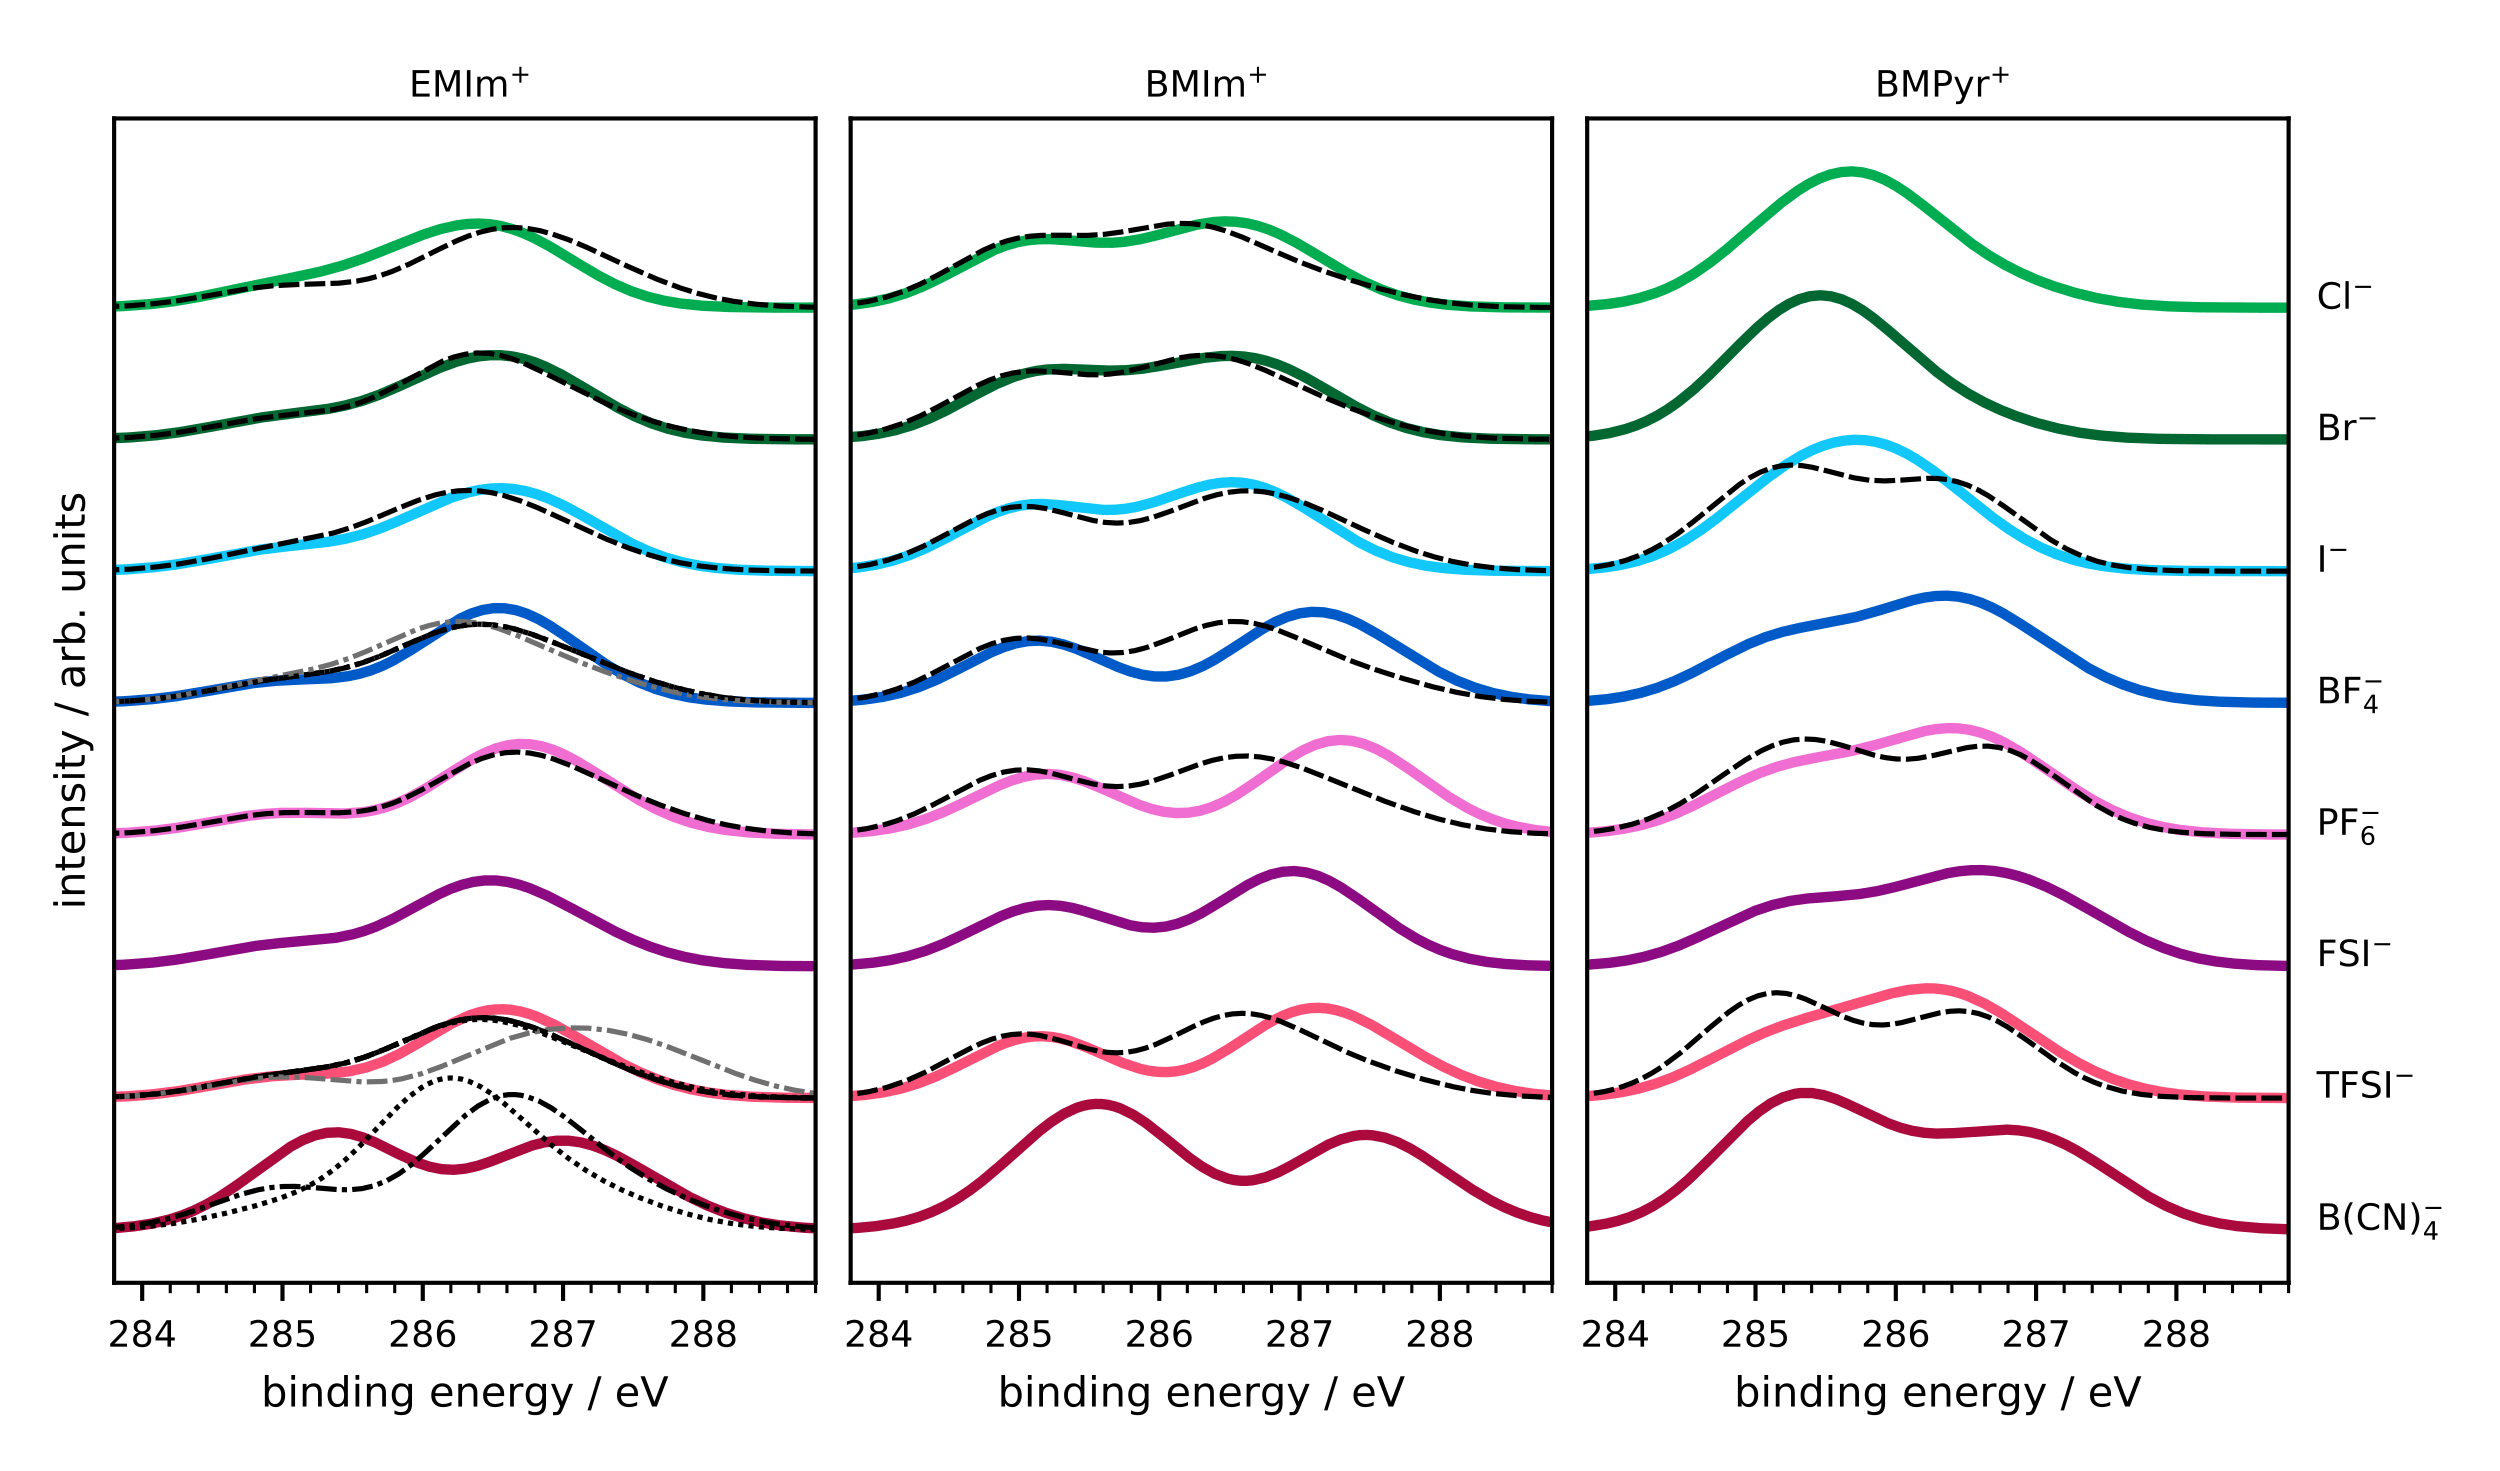 <?xml version="1.0" encoding="utf-8" standalone="no"?>
<!DOCTYPE svg PUBLIC "-//W3C//DTD SVG 1.1//EN"
  "http://www.w3.org/Graphics/SVG/1.1/DTD/svg11.dtd">
<!-- Created with matplotlib (https://matplotlib.org/) -->
<svg height="283.465pt" version="1.1" viewBox="0 0 481.89 283.465" width="481.89pt" xmlns="http://www.w3.org/2000/svg" xmlns:xlink="http://www.w3.org/1999/xlink">
 <defs>
  <style type="text/css">
*{stroke-linecap:butt;stroke-linejoin:round;white-space:pre;}
  </style>
 </defs>
 <g id="figure_1">
  <g id="patch_1">
   <path d="M 0 283.465 
L 481.89 283.465 
L 481.89 0 
L 0 0 
z
" style="fill:#ffffff;"/>
  </g>
  <g id="axes_1">
   <g id="patch_2">
    <path d="M 22 247.265 
L 157.208 247.265 
L 157.208 22.833 
L 22 22.833 
z
" style="fill:#ffffff;"/>
   </g>
   <g id="matplotlib.axis_1">
    <g id="xtick_1">
     <g id="line2d_1">
      <defs>
       <path d="M 0 0 
L 0 3.5 
" id="m6f1e189ac6" style="stroke:#000000;stroke-width:0.8;"/>
      </defs>
      <g>
       <use style="stroke:#000000;stroke-width:0.8;" x="27.408" xlink:href="#m6f1e189ac6" y="247.265"/>
      </g>
     </g>
     <g id="text_1">
      <!-- 284 -->
      <defs>
       <path d="M 19.188 8.297 
L 53.609 8.297 
L 53.609 0 
L 7.328 0 
L 7.328 8.297 
Q 12.938 14.109 22.625 23.891 
Q 32.328 33.688 34.812 36.531 
Q 39.547 41.844 41.422 45.531 
Q 43.312 49.219 43.312 52.781 
Q 43.312 58.594 39.234 62.25 
Q 35.156 65.922 28.609 65.922 
Q 23.969 65.922 18.812 64.312 
Q 13.672 62.703 7.812 59.422 
L 7.812 69.391 
Q 13.766 71.781 18.938 73 
Q 24.125 74.219 28.422 74.219 
Q 39.75 74.219 46.484 68.547 
Q 53.219 62.891 53.219 53.422 
Q 53.219 48.922 51.531 44.891 
Q 49.859 40.875 45.406 35.406 
Q 44.188 33.984 37.641 27.219 
Q 31.109 20.453 19.188 8.297 
z
" id="DejaVuSans-50"/>
       <path d="M 31.781 34.625 
Q 24.75 34.625 20.719 30.859 
Q 16.703 27.094 16.703 20.516 
Q 16.703 13.922 20.719 10.156 
Q 24.75 6.391 31.781 6.391 
Q 38.812 6.391 42.859 10.172 
Q 46.922 13.969 46.922 20.516 
Q 46.922 27.094 42.891 30.859 
Q 38.875 34.625 31.781 34.625 
z
M 21.922 38.812 
Q 15.578 40.375 12.031 44.719 
Q 8.5 49.078 8.5 55.328 
Q 8.5 64.062 14.719 69.141 
Q 20.953 74.219 31.781 74.219 
Q 42.672 74.219 48.875 69.141 
Q 55.078 64.062 55.078 55.328 
Q 55.078 49.078 51.531 44.719 
Q 48 40.375 41.703 38.812 
Q 48.828 37.156 52.797 32.312 
Q 56.781 27.484 56.781 20.516 
Q 56.781 9.906 50.312 4.234 
Q 43.844 -1.422 31.781 -1.422 
Q 19.734 -1.422 13.25 4.234 
Q 6.781 9.906 6.781 20.516 
Q 6.781 27.484 10.781 32.312 
Q 14.797 37.156 21.922 38.812 
z
M 18.312 54.391 
Q 18.312 48.734 21.844 45.562 
Q 25.391 42.391 31.781 42.391 
Q 38.141 42.391 41.719 45.562 
Q 45.312 48.734 45.312 54.391 
Q 45.312 60.062 41.719 63.234 
Q 38.141 66.406 31.781 66.406 
Q 25.391 66.406 21.844 63.234 
Q 18.312 60.062 18.312 54.391 
z
" id="DejaVuSans-56"/>
       <path d="M 37.797 64.312 
L 12.891 25.391 
L 37.797 25.391 
z
M 35.203 72.906 
L 47.609 72.906 
L 47.609 25.391 
L 58.016 25.391 
L 58.016 17.188 
L 47.609 17.188 
L 47.609 0 
L 37.797 0 
L 37.797 17.188 
L 4.891 17.188 
L 4.891 26.703 
z
" id="DejaVuSans-52"/>
      </defs>
      <g transform="translate(20.728 259.583)scale(0.07 -0.07)">
       <use xlink:href="#DejaVuSans-50"/>
       <use x="63.623" xlink:href="#DejaVuSans-56"/>
       <use x="127.246" xlink:href="#DejaVuSans-52"/>
      </g>
     </g>
    </g>
    <g id="xtick_2">
     <g id="line2d_2">
      <g>
       <use style="stroke:#000000;stroke-width:0.8;" x="54.45" xlink:href="#m6f1e189ac6" y="247.265"/>
      </g>
     </g>
     <g id="text_2">
      <!-- 285 -->
      <defs>
       <path d="M 10.797 72.906 
L 49.516 72.906 
L 49.516 64.594 
L 19.828 64.594 
L 19.828 46.734 
Q 21.969 47.469 24.109 47.828 
Q 26.266 48.188 28.422 48.188 
Q 40.625 48.188 47.75 41.5 
Q 54.891 34.812 54.891 23.391 
Q 54.891 11.625 47.562 5.094 
Q 40.234 -1.422 26.906 -1.422 
Q 22.312 -1.422 17.547 -0.641 
Q 12.797 0.141 7.719 1.703 
L 7.719 11.625 
Q 12.109 9.234 16.797 8.062 
Q 21.484 6.891 26.703 6.891 
Q 35.156 6.891 40.078 11.328 
Q 45.016 15.766 45.016 23.391 
Q 45.016 31 40.078 35.438 
Q 35.156 39.891 26.703 39.891 
Q 22.75 39.891 18.812 39.016 
Q 14.891 38.141 10.797 36.281 
z
" id="DejaVuSans-53"/>
      </defs>
      <g transform="translate(47.769 259.583)scale(0.07 -0.07)">
       <use xlink:href="#DejaVuSans-50"/>
       <use x="63.623" xlink:href="#DejaVuSans-56"/>
       <use x="127.246" xlink:href="#DejaVuSans-53"/>
      </g>
     </g>
    </g>
    <g id="xtick_3">
     <g id="line2d_3">
      <g>
       <use style="stroke:#000000;stroke-width:0.8;" x="81.492" xlink:href="#m6f1e189ac6" y="247.265"/>
      </g>
     </g>
     <g id="text_3">
      <!-- 286 -->
      <defs>
       <path d="M 33.016 40.375 
Q 26.375 40.375 22.484 35.828 
Q 18.609 31.297 18.609 23.391 
Q 18.609 15.531 22.484 10.953 
Q 26.375 6.391 33.016 6.391 
Q 39.656 6.391 43.531 10.953 
Q 47.406 15.531 47.406 23.391 
Q 47.406 31.297 43.531 35.828 
Q 39.656 40.375 33.016 40.375 
z
M 52.594 71.297 
L 52.594 62.312 
Q 48.875 64.062 45.094 64.984 
Q 41.312 65.922 37.594 65.922 
Q 27.828 65.922 22.672 59.328 
Q 17.531 52.734 16.797 39.406 
Q 19.672 43.656 24.016 45.922 
Q 28.375 48.188 33.594 48.188 
Q 44.578 48.188 50.953 41.516 
Q 57.328 34.859 57.328 23.391 
Q 57.328 12.156 50.688 5.359 
Q 44.047 -1.422 33.016 -1.422 
Q 20.359 -1.422 13.672 8.266 
Q 6.984 17.969 6.984 36.375 
Q 6.984 53.656 15.188 63.938 
Q 23.391 74.219 37.203 74.219 
Q 40.922 74.219 44.703 73.484 
Q 48.484 72.75 52.594 71.297 
z
" id="DejaVuSans-54"/>
      </defs>
      <g transform="translate(74.811 259.583)scale(0.07 -0.07)">
       <use xlink:href="#DejaVuSans-50"/>
       <use x="63.623" xlink:href="#DejaVuSans-56"/>
       <use x="127.246" xlink:href="#DejaVuSans-54"/>
      </g>
     </g>
    </g>
    <g id="xtick_4">
     <g id="line2d_4">
      <g>
       <use style="stroke:#000000;stroke-width:0.8;" x="108.533" xlink:href="#m6f1e189ac6" y="247.265"/>
      </g>
     </g>
     <g id="text_4">
      <!-- 287 -->
      <defs>
       <path d="M 8.203 72.906 
L 55.078 72.906 
L 55.078 68.703 
L 28.609 0 
L 18.312 0 
L 43.219 64.594 
L 8.203 64.594 
z
" id="DejaVuSans-55"/>
      </defs>
      <g transform="translate(101.853 259.583)scale(0.07 -0.07)">
       <use xlink:href="#DejaVuSans-50"/>
       <use x="63.623" xlink:href="#DejaVuSans-56"/>
       <use x="127.246" xlink:href="#DejaVuSans-55"/>
      </g>
     </g>
    </g>
    <g id="xtick_5">
     <g id="line2d_5">
      <g>
       <use style="stroke:#000000;stroke-width:0.8;" x="135.575" xlink:href="#m6f1e189ac6" y="247.265"/>
      </g>
     </g>
     <g id="text_5">
      <!-- 288 -->
      <g transform="translate(128.894 259.583)scale(0.07 -0.07)">
       <use xlink:href="#DejaVuSans-50"/>
       <use x="63.623" xlink:href="#DejaVuSans-56"/>
       <use x="127.246" xlink:href="#DejaVuSans-56"/>
      </g>
     </g>
    </g>
    <g id="xtick_6">
     <g id="line2d_6">
      <defs>
       <path d="M 0 0 
L 0 2 
" id="m666b4853c3" style="stroke:#000000;stroke-width:0.6;"/>
      </defs>
      <g>
       <use style="stroke:#000000;stroke-width:0.6;" x="32.817" xlink:href="#m666b4853c3" y="247.265"/>
      </g>
     </g>
    </g>
    <g id="xtick_7">
     <g id="line2d_7">
      <g>
       <use style="stroke:#000000;stroke-width:0.6;" x="38.225" xlink:href="#m666b4853c3" y="247.265"/>
      </g>
     </g>
    </g>
    <g id="xtick_8">
     <g id="line2d_8">
      <g>
       <use style="stroke:#000000;stroke-width:0.6;" x="43.633" xlink:href="#m666b4853c3" y="247.265"/>
      </g>
     </g>
    </g>
    <g id="xtick_9">
     <g id="line2d_9">
      <g>
       <use style="stroke:#000000;stroke-width:0.6;" x="49.042" xlink:href="#m666b4853c3" y="247.265"/>
      </g>
     </g>
    </g>
    <g id="xtick_10">
     <g id="line2d_10">
      <g>
       <use style="stroke:#000000;stroke-width:0.6;" x="59.858" xlink:href="#m666b4853c3" y="247.265"/>
      </g>
     </g>
    </g>
    <g id="xtick_11">
     <g id="line2d_11">
      <g>
       <use style="stroke:#000000;stroke-width:0.6;" x="65.267" xlink:href="#m666b4853c3" y="247.265"/>
      </g>
     </g>
    </g>
    <g id="xtick_12">
     <g id="line2d_12">
      <g>
       <use style="stroke:#000000;stroke-width:0.6;" x="70.675" xlink:href="#m666b4853c3" y="247.265"/>
      </g>
     </g>
    </g>
    <g id="xtick_13">
     <g id="line2d_13">
      <g>
       <use style="stroke:#000000;stroke-width:0.6;" x="76.083" xlink:href="#m666b4853c3" y="247.265"/>
      </g>
     </g>
    </g>
    <g id="xtick_14">
     <g id="line2d_14">
      <g>
       <use style="stroke:#000000;stroke-width:0.6;" x="86.9" xlink:href="#m666b4853c3" y="247.265"/>
      </g>
     </g>
    </g>
    <g id="xtick_15">
     <g id="line2d_15">
      <g>
       <use style="stroke:#000000;stroke-width:0.6;" x="92.308" xlink:href="#m666b4853c3" y="247.265"/>
      </g>
     </g>
    </g>
    <g id="xtick_16">
     <g id="line2d_16">
      <g>
       <use style="stroke:#000000;stroke-width:0.6;" x="97.717" xlink:href="#m666b4853c3" y="247.265"/>
      </g>
     </g>
    </g>
    <g id="xtick_17">
     <g id="line2d_17">
      <g>
       <use style="stroke:#000000;stroke-width:0.6;" x="103.125" xlink:href="#m666b4853c3" y="247.265"/>
      </g>
     </g>
    </g>
    <g id="xtick_18">
     <g id="line2d_18">
      <g>
       <use style="stroke:#000000;stroke-width:0.6;" x="113.942" xlink:href="#m666b4853c3" y="247.265"/>
      </g>
     </g>
    </g>
    <g id="xtick_19">
     <g id="line2d_19">
      <g>
       <use style="stroke:#000000;stroke-width:0.6;" x="119.35" xlink:href="#m666b4853c3" y="247.265"/>
      </g>
     </g>
    </g>
    <g id="xtick_20">
     <g id="line2d_20">
      <g>
       <use style="stroke:#000000;stroke-width:0.6;" x="124.758" xlink:href="#m666b4853c3" y="247.265"/>
      </g>
     </g>
    </g>
    <g id="xtick_21">
     <g id="line2d_21">
      <g>
       <use style="stroke:#000000;stroke-width:0.6;" x="130.167" xlink:href="#m666b4853c3" y="247.265"/>
      </g>
     </g>
    </g>
    <g id="xtick_22">
     <g id="line2d_22">
      <g>
       <use style="stroke:#000000;stroke-width:0.6;" x="140.983" xlink:href="#m666b4853c3" y="247.265"/>
      </g>
     </g>
    </g>
    <g id="xtick_23">
     <g id="line2d_23">
      <g>
       <use style="stroke:#000000;stroke-width:0.6;" x="146.392" xlink:href="#m666b4853c3" y="247.265"/>
      </g>
     </g>
    </g>
    <g id="xtick_24">
     <g id="line2d_24">
      <g>
       <use style="stroke:#000000;stroke-width:0.6;" x="151.8" xlink:href="#m666b4853c3" y="247.265"/>
      </g>
     </g>
    </g>
    <g id="xtick_25">
     <g id="line2d_25">
      <g>
       <use style="stroke:#000000;stroke-width:0.6;" x="157.208" xlink:href="#m666b4853c3" y="247.265"/>
      </g>
     </g>
    </g>
    <g id="text_6">
     <!-- binding energy / eV -->
     <defs>
      <path d="M 48.688 27.297 
Q 48.688 37.203 44.609 42.844 
Q 40.531 48.484 33.406 48.484 
Q 26.266 48.484 22.188 42.844 
Q 18.109 37.203 18.109 27.297 
Q 18.109 17.391 22.188 11.75 
Q 26.266 6.109 33.406 6.109 
Q 40.531 6.109 44.609 11.75 
Q 48.688 17.391 48.688 27.297 
z
M 18.109 46.391 
Q 20.953 51.266 25.266 53.625 
Q 29.594 56 35.594 56 
Q 45.562 56 51.781 48.094 
Q 58.016 40.188 58.016 27.297 
Q 58.016 14.406 51.781 6.484 
Q 45.562 -1.422 35.594 -1.422 
Q 29.594 -1.422 25.266 0.953 
Q 20.953 3.328 18.109 8.203 
L 18.109 0 
L 9.078 0 
L 9.078 75.984 
L 18.109 75.984 
z
" id="DejaVuSans-98"/>
      <path d="M 9.422 54.688 
L 18.406 54.688 
L 18.406 0 
L 9.422 0 
z
M 9.422 75.984 
L 18.406 75.984 
L 18.406 64.594 
L 9.422 64.594 
z
" id="DejaVuSans-105"/>
      <path d="M 54.891 33.016 
L 54.891 0 
L 45.906 0 
L 45.906 32.719 
Q 45.906 40.484 42.875 44.328 
Q 39.844 48.188 33.797 48.188 
Q 26.516 48.188 22.312 43.547 
Q 18.109 38.922 18.109 30.906 
L 18.109 0 
L 9.078 0 
L 9.078 54.688 
L 18.109 54.688 
L 18.109 46.188 
Q 21.344 51.125 25.703 53.562 
Q 30.078 56 35.797 56 
Q 45.219 56 50.047 50.172 
Q 54.891 44.344 54.891 33.016 
z
" id="DejaVuSans-110"/>
      <path d="M 45.406 46.391 
L 45.406 75.984 
L 54.391 75.984 
L 54.391 0 
L 45.406 0 
L 45.406 8.203 
Q 42.578 3.328 38.25 0.953 
Q 33.938 -1.422 27.875 -1.422 
Q 17.969 -1.422 11.734 6.484 
Q 5.516 14.406 5.516 27.297 
Q 5.516 40.188 11.734 48.094 
Q 17.969 56 27.875 56 
Q 33.938 56 38.25 53.625 
Q 42.578 51.266 45.406 46.391 
z
M 14.797 27.297 
Q 14.797 17.391 18.875 11.75 
Q 22.953 6.109 30.078 6.109 
Q 37.203 6.109 41.297 11.75 
Q 45.406 17.391 45.406 27.297 
Q 45.406 37.203 41.297 42.844 
Q 37.203 48.484 30.078 48.484 
Q 22.953 48.484 18.875 42.844 
Q 14.797 37.203 14.797 27.297 
z
" id="DejaVuSans-100"/>
      <path d="M 45.406 27.984 
Q 45.406 37.75 41.375 43.109 
Q 37.359 48.484 30.078 48.484 
Q 22.859 48.484 18.828 43.109 
Q 14.797 37.75 14.797 27.984 
Q 14.797 18.266 18.828 12.891 
Q 22.859 7.516 30.078 7.516 
Q 37.359 7.516 41.375 12.891 
Q 45.406 18.266 45.406 27.984 
z
M 54.391 6.781 
Q 54.391 -7.172 48.188 -13.984 
Q 42 -20.797 29.203 -20.797 
Q 24.469 -20.797 20.266 -20.094 
Q 16.062 -19.391 12.109 -17.922 
L 12.109 -9.188 
Q 16.062 -11.328 19.922 -12.344 
Q 23.781 -13.375 27.781 -13.375 
Q 36.625 -13.375 41.016 -8.766 
Q 45.406 -4.156 45.406 5.172 
L 45.406 9.625 
Q 42.625 4.781 38.281 2.391 
Q 33.938 0 27.875 0 
Q 17.828 0 11.672 7.656 
Q 5.516 15.328 5.516 27.984 
Q 5.516 40.672 11.672 48.328 
Q 17.828 56 27.875 56 
Q 33.938 56 38.281 53.609 
Q 42.625 51.219 45.406 46.391 
L 45.406 54.688 
L 54.391 54.688 
z
" id="DejaVuSans-103"/>
      <path id="DejaVuSans-32"/>
      <path d="M 56.203 29.594 
L 56.203 25.203 
L 14.891 25.203 
Q 15.484 15.922 20.484 11.062 
Q 25.484 6.203 34.422 6.203 
Q 39.594 6.203 44.453 7.469 
Q 49.312 8.734 54.109 11.281 
L 54.109 2.781 
Q 49.266 0.734 44.188 -0.344 
Q 39.109 -1.422 33.891 -1.422 
Q 20.797 -1.422 13.156 6.188 
Q 5.516 13.812 5.516 26.812 
Q 5.516 40.234 12.766 48.109 
Q 20.016 56 32.328 56 
Q 43.359 56 49.781 48.891 
Q 56.203 41.797 56.203 29.594 
z
M 47.219 32.234 
Q 47.125 39.594 43.094 43.984 
Q 39.062 48.391 32.422 48.391 
Q 24.906 48.391 20.391 44.141 
Q 15.875 39.891 15.188 32.172 
z
" id="DejaVuSans-101"/>
      <path d="M 41.109 46.297 
Q 39.594 47.172 37.812 47.578 
Q 36.031 48 33.891 48 
Q 26.266 48 22.188 43.047 
Q 18.109 38.094 18.109 28.812 
L 18.109 0 
L 9.078 0 
L 9.078 54.688 
L 18.109 54.688 
L 18.109 46.188 
Q 20.953 51.172 25.484 53.578 
Q 30.031 56 36.531 56 
Q 37.453 56 38.578 55.875 
Q 39.703 55.766 41.062 55.516 
z
" id="DejaVuSans-114"/>
      <path d="M 32.172 -5.078 
Q 28.375 -14.844 24.75 -17.812 
Q 21.141 -20.797 15.094 -20.797 
L 7.906 -20.797 
L 7.906 -13.281 
L 13.188 -13.281 
Q 16.891 -13.281 18.938 -11.516 
Q 21 -9.766 23.484 -3.219 
L 25.094 0.875 
L 2.984 54.688 
L 12.5 54.688 
L 29.594 11.922 
L 46.688 54.688 
L 56.203 54.688 
z
" id="DejaVuSans-121"/>
      <path d="M 25.391 72.906 
L 33.688 72.906 
L 8.297 -9.281 
L 0 -9.281 
z
" id="DejaVuSans-47"/>
      <path d="M 28.609 0 
L 0.781 72.906 
L 11.078 72.906 
L 34.188 11.531 
L 57.328 72.906 
L 67.578 72.906 
L 39.797 0 
z
" id="DejaVuSans-86"/>
     </defs>
     <g transform="translate(50.327 271.118)scale(0.08 -0.08)">
      <use xlink:href="#DejaVuSans-98"/>
      <use x="63.477" xlink:href="#DejaVuSans-105"/>
      <use x="91.26" xlink:href="#DejaVuSans-110"/>
      <use x="154.639" xlink:href="#DejaVuSans-100"/>
      <use x="218.115" xlink:href="#DejaVuSans-105"/>
      <use x="245.898" xlink:href="#DejaVuSans-110"/>
      <use x="309.277" xlink:href="#DejaVuSans-103"/>
      <use x="372.754" xlink:href="#DejaVuSans-32"/>
      <use x="404.541" xlink:href="#DejaVuSans-101"/>
      <use x="466.064" xlink:href="#DejaVuSans-110"/>
      <use x="529.443" xlink:href="#DejaVuSans-101"/>
      <use x="590.967" xlink:href="#DejaVuSans-114"/>
      <use x="632.064" xlink:href="#DejaVuSans-103"/>
      <use x="695.541" xlink:href="#DejaVuSans-121"/>
      <use x="754.721" xlink:href="#DejaVuSans-32"/>
      <use x="786.508" xlink:href="#DejaVuSans-47"/>
      <use x="820.199" xlink:href="#DejaVuSans-32"/>
      <use x="851.986" xlink:href="#DejaVuSans-101"/>
      <use x="913.51" xlink:href="#DejaVuSans-86"/>
     </g>
    </g>
   </g>
   <g id="matplotlib.axis_2">
    <g id="text_7">
     <!-- intensity / arb. units -->
     <defs>
      <path d="M 18.312 70.219 
L 18.312 54.688 
L 36.812 54.688 
L 36.812 47.703 
L 18.312 47.703 
L 18.312 18.016 
Q 18.312 11.328 20.141 9.422 
Q 21.969 7.516 27.594 7.516 
L 36.812 7.516 
L 36.812 0 
L 27.594 0 
Q 17.188 0 13.234 3.875 
Q 9.281 7.766 9.281 18.016 
L 9.281 47.703 
L 2.688 47.703 
L 2.688 54.688 
L 9.281 54.688 
L 9.281 70.219 
z
" id="DejaVuSans-116"/>
      <path d="M 44.281 53.078 
L 44.281 44.578 
Q 40.484 46.531 36.375 47.5 
Q 32.281 48.484 27.875 48.484 
Q 21.188 48.484 17.844 46.438 
Q 14.5 44.391 14.5 40.281 
Q 14.5 37.156 16.891 35.375 
Q 19.281 33.594 26.516 31.984 
L 29.594 31.297 
Q 39.156 29.25 43.188 25.516 
Q 47.219 21.781 47.219 15.094 
Q 47.219 7.469 41.188 3.016 
Q 35.156 -1.422 24.609 -1.422 
Q 20.219 -1.422 15.453 -0.562 
Q 10.688 0.297 5.422 2 
L 5.422 11.281 
Q 10.406 8.688 15.234 7.391 
Q 20.062 6.109 24.812 6.109 
Q 31.156 6.109 34.562 8.281 
Q 37.984 10.453 37.984 14.406 
Q 37.984 18.062 35.516 20.016 
Q 33.062 21.969 24.703 23.781 
L 21.578 24.516 
Q 13.234 26.266 9.516 29.906 
Q 5.812 33.547 5.812 39.891 
Q 5.812 47.609 11.281 51.797 
Q 16.75 56 26.812 56 
Q 31.781 56 36.172 55.266 
Q 40.578 54.547 44.281 53.078 
z
" id="DejaVuSans-115"/>
      <path d="M 34.281 27.484 
Q 23.391 27.484 19.188 25 
Q 14.984 22.516 14.984 16.5 
Q 14.984 11.719 18.141 8.906 
Q 21.297 6.109 26.703 6.109 
Q 34.188 6.109 38.703 11.406 
Q 43.219 16.703 43.219 25.484 
L 43.219 27.484 
z
M 52.203 31.203 
L 52.203 0 
L 43.219 0 
L 43.219 8.297 
Q 40.141 3.328 35.547 0.953 
Q 30.953 -1.422 24.312 -1.422 
Q 15.922 -1.422 10.953 3.297 
Q 6 8.016 6 15.922 
Q 6 25.141 12.172 29.828 
Q 18.359 34.516 30.609 34.516 
L 43.219 34.516 
L 43.219 35.406 
Q 43.219 41.609 39.141 45 
Q 35.062 48.391 27.688 48.391 
Q 23 48.391 18.547 47.266 
Q 14.109 46.141 10.016 43.891 
L 10.016 52.203 
Q 14.938 54.109 19.578 55.047 
Q 24.219 56 28.609 56 
Q 40.484 56 46.344 49.844 
Q 52.203 43.703 52.203 31.203 
z
" id="DejaVuSans-97"/>
      <path d="M 10.688 12.406 
L 21 12.406 
L 21 0 
L 10.688 0 
z
" id="DejaVuSans-46"/>
      <path d="M 8.5 21.578 
L 8.5 54.688 
L 17.484 54.688 
L 17.484 21.922 
Q 17.484 14.156 20.5 10.266 
Q 23.531 6.391 29.594 6.391 
Q 36.859 6.391 41.078 11.031 
Q 45.312 15.672 45.312 23.688 
L 45.312 54.688 
L 54.297 54.688 
L 54.297 0 
L 45.312 0 
L 45.312 8.406 
Q 42.047 3.422 37.719 1 
Q 33.406 -1.422 27.688 -1.422 
Q 18.266 -1.422 13.375 4.438 
Q 8.5 10.297 8.5 21.578 
z
M 31.109 56 
z
" id="DejaVuSans-117"/>
     </defs>
     <g transform="translate(16.336 175.291)rotate(-90)scale(0.08 -0.08)">
      <use xlink:href="#DejaVuSans-105"/>
      <use x="27.783" xlink:href="#DejaVuSans-110"/>
      <use x="91.162" xlink:href="#DejaVuSans-116"/>
      <use x="130.371" xlink:href="#DejaVuSans-101"/>
      <use x="191.895" xlink:href="#DejaVuSans-110"/>
      <use x="255.273" xlink:href="#DejaVuSans-115"/>
      <use x="307.373" xlink:href="#DejaVuSans-105"/>
      <use x="335.156" xlink:href="#DejaVuSans-116"/>
      <use x="374.365" xlink:href="#DejaVuSans-121"/>
      <use x="433.545" xlink:href="#DejaVuSans-32"/>
      <use x="465.332" xlink:href="#DejaVuSans-47"/>
      <use x="499.023" xlink:href="#DejaVuSans-32"/>
      <use x="530.811" xlink:href="#DejaVuSans-97"/>
      <use x="592.09" xlink:href="#DejaVuSans-114"/>
      <use x="633.203" xlink:href="#DejaVuSans-98"/>
      <use x="696.68" xlink:href="#DejaVuSans-46"/>
      <use x="728.467" xlink:href="#DejaVuSans-32"/>
      <use x="760.254" xlink:href="#DejaVuSans-117"/>
      <use x="823.633" xlink:href="#DejaVuSans-110"/>
      <use x="887.012" xlink:href="#DejaVuSans-105"/>
      <use x="914.795" xlink:href="#DejaVuSans-116"/>
      <use x="954.004" xlink:href="#DejaVuSans-115"/>
     </g>
    </g>
   </g>
   <g id="line2d_26">
    <path clip-path="url(#pe2be52c5bd)" d="M -1 237.062 
L 16.415 236.957 
L 22.238 236.711 
L 25.732 236.395 
L 29.226 235.868 
L 32.72 235.045 
L 35.049 234.291 
L 37.378 233.348 
L 39.707 232.207 
L 42.037 230.87 
L 45.53 228.54 
L 56.012 221.02 
L 58.341 219.773 
L 60.67 218.865 
L 62.999 218.352 
L 65.329 218.259 
L 67.658 218.575 
L 69.987 219.253 
L 72.316 220.212 
L 76.975 222.523 
L 80.468 224.114 
L 82.798 224.896 
L 85.127 225.365 
L 87.456 225.482 
L 89.785 225.249 
L 92.114 224.705 
L 94.444 223.925 
L 102.596 220.791 
L 104.925 220.2 
L 107.254 219.884 
L 109.583 219.879 
L 111.913 220.193 
L 114.242 220.808 
L 116.571 221.687 
L 118.9 222.779 
L 122.394 224.691 
L 132.875 230.714 
L 136.369 232.38 
L 139.863 233.76 
L 143.357 234.841 
L 146.851 235.642 
L 150.345 236.202 
L 155.003 236.658 
L 160.826 236.927 
L 168.978 237.041 
L 196.929 237.063 
L 206.245 237.063 
L 206.245 237.063 
" style="fill:none;stroke:#aa0a3c;stroke-dasharray:2,0;stroke-dashoffset:0;stroke-width:2;"/>
   </g>
   <g id="line2d_27">
    <path clip-path="url(#pe2be52c5bd)" d="M -1 211.669 
L 17.838 211.566 
L 24.432 211.324 
L 29.378 210.941 
L 34.324 210.326 
L 40.918 209.195 
L 47.513 208.041 
L 52.459 207.45 
L 57.405 207.169 
L 63.999 206.892 
L 67.296 206.504 
L 70.593 205.771 
L 73.891 204.616 
L 77.188 203.046 
L 80.485 201.164 
L 87.08 197.277 
L 90.377 195.76 
L 92.025 195.204 
L 93.674 194.808 
L 95.323 194.584 
L 96.971 194.536 
L 98.62 194.664 
L 100.269 194.96 
L 101.917 195.412 
L 103.566 196.002 
L 106.863 197.521 
L 110.16 199.345 
L 120.052 205.066 
L 123.349 206.678 
L 126.646 208.04 
L 129.944 209.137 
L 133.241 209.978 
L 136.538 210.59 
L 139.835 211.014 
L 144.781 211.387 
L 151.376 211.593 
L 162.916 211.664 
L 179.402 211.562 
L 185.997 211.277 
L 190.942 210.776 
L 194.24 210.233 
L 197.537 209.49 
L 200.834 208.548 
L 205.78 206.869 
L 210.726 205.189 
L 214.023 204.306 
L 217.32 203.772 
L 218.969 203.667 
L 220.618 203.676 
L 223.915 204.033 
L 227.212 204.783 
L 230.509 205.809 
L 240.401 209.117 
L 243.698 209.946 
L 246.995 210.571 
L 250.293 211.009 
L 255.238 211.393 
L 261.833 211.599 
L 275.022 211.667 
L 303.048 211.67 
L 303.048 211.67 
" style="fill:none;stroke:#fa5078;stroke-dasharray:2,0;stroke-dashoffset:0;stroke-width:2;"/>
   </g>
   <g id="line2d_28">
    <path clip-path="url(#pe2be52c5bd)" d="M -1 186.275 
L 17.391 186.181 
L 24.001 185.954 
L 29.51 185.534 
L 33.916 184.99 
L 39.424 184.069 
L 49.339 182.322 
L 53.746 181.802 
L 64.763 180.762 
L 68.068 180.079 
L 70.271 179.428 
L 72.474 178.608 
L 75.779 177.087 
L 80.186 174.707 
L 84.592 172.354 
L 86.796 171.355 
L 88.999 170.555 
L 91.202 169.999 
L 93.406 169.716 
L 95.609 169.714 
L 97.812 169.987 
L 100.016 170.511 
L 102.219 171.252 
L 105.524 172.682 
L 109.93 174.954 
L 118.744 179.64 
L 122.049 181.171 
L 125.354 182.495 
L 128.659 183.587 
L 131.964 184.446 
L 135.269 185.087 
L 139.675 185.656 
L 144.082 185.982 
L 150.692 186.195 
L 162.81 186.272 
L 193.656 186.276 
L 193.656 186.276 
" style="fill:none;stroke:#8c0a82;stroke-dasharray:2,0;stroke-dashoffset:0;stroke-width:2;"/>
   </g>
   <g id="line2d_29">
    <path clip-path="url(#pe2be52c5bd)" d="M -1 160.881 
L 17.739 160.78 
L 24.401 160.538 
L 29.953 160.095 
L 34.395 159.529 
L 39.946 158.593 
L 47.719 157.264 
L 51.05 156.881 
L 54.381 156.682 
L 58.822 156.68 
L 66.595 156.812 
L 69.926 156.555 
L 72.147 156.173 
L 74.367 155.59 
L 76.588 154.791 
L 78.809 153.784 
L 82.14 151.936 
L 86.581 149.104 
L 91.023 146.361 
L 93.243 145.212 
L 95.464 144.303 
L 97.685 143.687 
L 99.905 143.396 
L 102.126 143.445 
L 104.347 143.826 
L 106.568 144.513 
L 108.788 145.465 
L 111.009 146.63 
L 114.34 148.647 
L 123.223 154.244 
L 126.554 156.003 
L 129.885 157.453 
L 133.216 158.581 
L 136.547 159.41 
L 139.878 159.985 
L 144.32 160.454 
L 149.871 160.734 
L 157.644 160.856 
L 180.961 160.882 
L 195.396 160.882 
L 195.396 160.882 
" style="fill:none;stroke:#f06ed2;stroke-dasharray:2,0;stroke-dashoffset:0;stroke-width:2;"/>
   </g>
   <g id="line2d_30">
    <path clip-path="url(#pe2be52c5bd)" d="M -1 135.488 
L 17.526 135.391 
L 23.995 135.167 
L 29.385 134.759 
L 33.697 134.236 
L 39.088 133.351 
L 48.79 131.683 
L 53.103 131.229 
L 57.415 131.007 
L 63.883 130.732 
L 67.118 130.337 
L 69.274 129.883 
L 71.43 129.239 
L 73.586 128.391 
L 75.742 127.341 
L 78.977 125.439 
L 88.679 119.245 
L 90.835 118.262 
L 92.992 117.576 
L 95.148 117.23 
L 97.304 117.245 
L 99.46 117.619 
L 101.616 118.329 
L 103.772 119.33 
L 105.928 120.566 
L 109.163 122.716 
L 116.709 127.978 
L 119.943 129.924 
L 123.178 131.543 
L 126.412 132.814 
L 129.646 133.757 
L 132.88 134.418 
L 136.115 134.858 
L 140.427 135.2 
L 145.817 135.393 
L 155.52 135.48 
L 188.94 135.489 
L 188.94 135.489 
" style="fill:none;stroke:#005ac8;stroke-dasharray:2,0;stroke-dashoffset:0;stroke-width:2;"/>
   </g>
   <g id="line2d_31">
    <path clip-path="url(#pe2be52c5bd)" d="M -1 110.094 
L 17.737 109.993 
L 24.236 109.76 
L 29.652 109.337 
L 33.985 108.796 
L 39.401 107.882 
L 50.233 105.93 
L 55.649 105.267 
L 63.232 104.436 
L 66.481 103.868 
L 69.731 103.054 
L 72.981 101.965 
L 76.23 100.638 
L 87.063 95.896 
L 90.312 94.888 
L 92.479 94.427 
L 94.645 94.159 
L 96.811 94.098 
L 98.978 94.254 
L 101.144 94.626 
L 103.311 95.208 
L 105.477 95.986 
L 108.727 97.467 
L 111.976 99.223 
L 121.725 104.737 
L 124.975 106.24 
L 128.225 107.455 
L 131.474 108.377 
L 134.724 109.033 
L 137.974 109.472 
L 142.306 109.814 
L 147.723 110.004 
L 157.471 110.087 
L 189.968 110.095 
L 189.968 110.095 
" style="fill:none;stroke:#12c8fa;stroke-dasharray:2,0;stroke-dashoffset:0;stroke-width:2;"/>
   </g>
   <g id="line2d_32">
    <path clip-path="url(#pe2be52c5bd)" d="M -1 84.7 
L 18.343 84.586 
L 24.774 84.335 
L 30.134 83.892 
L 34.421 83.336 
L 39.78 82.411 
L 50.499 80.452 
L 55.858 79.751 
L 63.361 78.79 
L 66.577 78.151 
L 69.792 77.27 
L 73.008 76.128 
L 77.295 74.282 
L 84.798 70.883 
L 88.014 69.707 
L 90.158 69.107 
L 92.301 68.688 
L 94.445 68.472 
L 96.589 68.473 
L 98.733 68.7 
L 100.876 69.152 
L 103.02 69.819 
L 105.164 70.683 
L 108.379 72.286 
L 112.667 74.787 
L 119.098 78.593 
L 122.313 80.233 
L 125.529 81.59 
L 128.745 82.641 
L 131.96 83.405 
L 135.176 83.927 
L 139.463 84.343 
L 144.822 84.582 
L 153.397 84.686 
L 187.697 84.701 
L 187.697 84.701 
" style="fill:none;stroke:#036732;stroke-dasharray:2,0;stroke-dashoffset:0;stroke-width:2;"/>
   </g>
   <g id="line2d_33">
    <path clip-path="url(#pe2be52c5bd)" d="M -1 59.307 
L 17.523 59.21 
L 23.837 58.993 
L 29.099 58.601 
L 33.308 58.093 
L 38.57 57.202 
L 45.936 55.656 
L 56.459 53.5 
L 61.721 52.358 
L 65.93 51.212 
L 70.14 49.782 
L 75.401 47.682 
L 81.715 45.174 
L 84.872 44.161 
L 88.029 43.443 
L 90.134 43.171 
L 92.238 43.088 
L 94.343 43.211 
L 96.448 43.548 
L 98.552 44.097 
L 100.657 44.851 
L 102.762 45.787 
L 105.919 47.466 
L 111.18 50.651 
L 115.39 53.144 
L 118.547 54.784 
L 121.704 56.144 
L 124.861 57.201 
L 128.018 57.974 
L 131.175 58.505 
L 135.384 58.931 
L 140.646 59.179 
L 149.064 59.291 
L 180.634 59.308 
L 183.791 59.308 
L 183.791 59.308 
" style="fill:none;stroke:#02ad51;stroke-dasharray:2,0;stroke-dashoffset:0;stroke-width:2;"/>
   </g>
   <g id="line2d_34">
    <path clip-path="url(#pe2be52c5bd)" d="M -1 211.669 
L 17.133 211.579 
L 24.434 211.323 
L 29.91 210.884 
L 35.386 210.154 
L 40.862 209.169 
L 49.988 207.475 
L 55.464 206.706 
L 62.765 205.702 
L 66.416 204.935 
L 70.066 203.852 
L 73.717 202.449 
L 84.669 197.723 
L 86.494 197.139 
L 88.32 196.679 
L 90.145 196.359 
L 91.97 196.186 
L 93.796 196.165 
L 95.621 196.293 
L 97.446 196.562 
L 99.271 196.961 
L 102.922 198.088 
L 106.573 199.542 
L 112.049 202.039 
L 119.35 205.383 
L 123 206.877 
L 126.651 208.176 
L 130.302 209.246 
L 133.952 210.077 
L 137.603 210.683 
L 141.254 211.095 
L 146.73 211.443 
L 154.031 211.618 
L 170.459 211.669 
L 216.091 211.591 
L 221.567 211.42 
L 227.043 211.001 
L 230.694 210.491 
L 234.344 209.738 
L 237.995 208.726 
L 243.471 206.839 
L 248.947 204.944 
L 252.598 204.013 
L 254.423 203.721 
L 256.248 203.566 
L 258.073 203.558 
L 259.899 203.697 
L 261.724 203.974 
L 265.375 204.882 
L 269.025 206.104 
L 276.327 208.662 
L 279.977 209.688 
L 283.628 210.456 
L 287.278 210.978 
L 290.929 211.303 
L 296.405 211.546 
L 305.531 211.656 
L 338.387 211.67 
L 338.387 211.67 
" style="fill:none;stroke:#000000;stroke-dasharray:4,1,4,1;stroke-dashoffset:0;"/>
   </g>
   <g id="line2d_35">
    <path clip-path="url(#pe2be52c5bd)" d="M -1 160.881 
L 18.147 160.772 
L 25.042 160.501 
L 29.639 160.128 
L 34.236 159.552 
L 39.983 158.585 
L 48.028 157.213 
L 51.475 156.826 
L 54.923 156.63 
L 59.52 156.621 
L 65.267 156.67 
L 68.714 156.46 
L 71.013 156.125 
L 73.311 155.597 
L 75.61 154.862 
L 77.909 153.924 
L 81.356 152.201 
L 90.551 147.167 
L 92.849 146.209 
L 95.148 145.501 
L 97.446 145.081 
L 99.745 144.965 
L 102.043 145.144 
L 104.342 145.593 
L 106.64 146.269 
L 110.088 147.595 
L 114.685 149.676 
L 122.73 153.338 
L 127.327 155.196 
L 131.924 156.818 
L 136.521 158.167 
L 139.969 158.979 
L 143.417 159.614 
L 148.014 160.205 
L 152.611 160.556 
L 158.357 160.77 
L 168.701 160.872 
L 203.179 160.882 
L 203.179 160.882 
" style="fill:none;stroke:#000000;stroke-dasharray:4,1,4,1;stroke-dashoffset:0;"/>
   </g>
   <g id="line2d_36">
    <path clip-path="url(#pe2be52c5bd)" d="M -1 135.488 
L 18.214 135.377 
L 24.948 135.112 
L 29.436 134.752 
L 33.925 134.197 
L 39.536 133.242 
L 50.759 131.173 
L 57.492 130.274 
L 63.103 129.463 
L 66.47 128.744 
L 69.837 127.759 
L 73.203 126.503 
L 78.814 124.041 
L 83.303 122.165 
L 85.548 121.406 
L 87.792 120.827 
L 90.037 120.458 
L 92.281 120.316 
L 94.526 120.401 
L 96.77 120.7 
L 99.015 121.189 
L 102.381 122.207 
L 106.87 123.905 
L 121.459 129.754 
L 125.948 131.294 
L 130.437 132.615 
L 134.926 133.668 
L 139.415 134.433 
L 143.904 134.932 
L 149.515 135.272 
L 156.248 135.432 
L 170.837 135.487 
L 197.771 135.489 
L 197.771 135.489 
" style="fill:none;stroke:#000000;stroke-dasharray:4,1,4,1;stroke-dashoffset:0;"/>
   </g>
   <g id="line2d_37">
    <path clip-path="url(#pe2be52c5bd)" d="M -1 110.094 
L 18.228 109.983 
L 24.799 109.727 
L 30.275 109.267 
L 34.655 108.683 
L 40.131 107.698 
L 64.226 102.753 
L 67.511 101.737 
L 70.797 100.515 
L 77.368 97.728 
L 80.653 96.425 
L 83.939 95.385 
L 86.129 94.899 
L 88.32 94.611 
L 90.51 94.531 
L 92.7 94.662 
L 94.891 94.994 
L 97.081 95.507 
L 100.367 96.561 
L 103.652 97.872 
L 109.128 100.362 
L 116.794 103.872 
L 121.175 105.634 
L 124.461 106.766 
L 127.746 107.71 
L 131.032 108.46 
L 134.317 109.026 
L 138.698 109.533 
L 144.174 109.875 
L 150.745 110.036 
L 164.983 110.093 
L 192.362 110.095 
L 192.362 110.095 
" style="fill:none;stroke:#000000;stroke-dasharray:4,1,4,1;stroke-dashoffset:0;"/>
   </g>
   <g id="line2d_38">
    <path clip-path="url(#pe2be52c5bd)" d="M -1 84.7 
L 17.673 84.601 
L 24.326 84.362 
L 29.869 83.922 
L 34.304 83.358 
L 39.847 82.413 
L 48.717 80.814 
L 53.152 80.229 
L 64.239 78.966 
L 67.565 78.194 
L 69.783 77.475 
L 72 76.582 
L 75.326 74.95 
L 85.304 69.62 
L 87.522 68.808 
L 89.739 68.268 
L 91.957 68.033 
L 94.174 68.11 
L 96.392 68.483 
L 98.609 69.117 
L 100.826 69.963 
L 104.152 71.504 
L 117.457 78.092 
L 121.892 79.872 
L 126.327 81.359 
L 129.653 82.273 
L 132.979 83.011 
L 137.414 83.734 
L 141.849 84.196 
L 147.392 84.506 
L 155.153 84.662 
L 172.892 84.701 
L 195.066 84.701 
L 195.066 84.701 
" style="fill:none;stroke:#000000;stroke-dasharray:4,1,4,1;stroke-dashoffset:0;"/>
   </g>
   <g id="line2d_39">
    <path clip-path="url(#pe2be52c5bd)" d="M -1 59.307 
L 17.619 59.208 
L 24.434 58.962 
L 28.977 58.619 
L 33.52 58.08 
L 39.198 57.149 
L 48.284 55.568 
L 52.827 55.065 
L 57.37 54.838 
L 65.321 54.583 
L 68.728 54.191 
L 70.999 53.744 
L 73.271 53.126 
L 75.542 52.337 
L 78.95 50.874 
L 84.628 48.039 
L 88.036 46.413 
L 90.307 45.483 
L 92.579 44.733 
L 94.85 44.199 
L 97.122 43.903 
L 99.393 43.85 
L 101.665 44.034 
L 103.936 44.437 
L 106.208 45.031 
L 109.615 46.212 
L 113.022 47.636 
L 120.972 51.323 
L 126.651 53.817 
L 131.194 55.526 
L 134.601 56.584 
L 138.009 57.435 
L 141.416 58.082 
L 145.959 58.667 
L 150.502 59.004 
L 156.181 59.205 
L 166.402 59.298 
L 200.475 59.308 
L 200.475 59.308 
" style="fill:none;stroke:#000000;stroke-dasharray:4,1,4,1;stroke-dashoffset:0;"/>
   </g>
   <g id="line2d_40">
    <path clip-path="url(#pe2be52c5bd)" d="M -1 237.061 
L 14.496 236.96 
L 20.378 236.724 
L 25.083 236.295 
L 28.612 235.754 
L 32.141 234.98 
L 35.67 233.965 
L 40.375 232.331 
L 46.256 230.27 
L 49.785 229.331 
L 52.138 228.921 
L 54.491 228.707 
L 56.843 228.681 
L 60.372 228.905 
L 65.077 229.304 
L 67.43 229.331 
L 69.783 229.109 
L 72.135 228.559 
L 74.488 227.625 
L 76.84 226.29 
L 79.193 224.58 
L 81.546 222.566 
L 89.78 214.927 
L 92.132 213.197 
L 94.485 211.915 
L 95.661 211.47 
L 96.838 211.165 
L 98.014 211.003 
L 99.19 210.984 
L 100.367 211.105 
L 101.543 211.361 
L 103.896 212.241 
L 106.248 213.538 
L 108.601 215.144 
L 112.13 217.89 
L 118.011 222.568 
L 121.54 225.095 
L 125.069 227.31 
L 128.598 229.221 
L 132.127 230.866 
L 135.656 232.284 
L 139.185 233.495 
L 142.714 234.504 
L 146.243 235.313 
L 149.772 235.928 
L 154.477 236.481 
L 159.182 236.795 
L 166.24 236.996 
L 179.179 237.06 
L 208.587 237.063 
L 208.587 237.063 
" style="fill:none;stroke:#000000;stroke-dasharray:4,1,1,1;stroke-dashoffset:0;"/>
   </g>
   <g id="line2d_41">
    <path clip-path="url(#pe2be52c5bd)" d="M -1 135.488 
L 17.511 135.391 
L 24.139 135.158 
L 29.662 134.726 
L 34.081 134.164 
L 39.604 133.195 
L 60.592 128.911 
L 63.906 128.027 
L 67.22 126.922 
L 70.534 125.593 
L 80.476 121.28 
L 82.685 120.58 
L 84.895 120.082 
L 87.104 119.816 
L 89.313 119.797 
L 91.523 120.02 
L 93.732 120.466 
L 95.941 121.1 
L 99.255 122.313 
L 104.778 124.68 
L 111.406 127.499 
L 116.93 129.597 
L 122.453 131.43 
L 126.871 132.675 
L 131.29 133.68 
L 135.709 134.421 
L 140.127 134.915 
L 145.651 135.259 
L 152.278 135.427 
L 165.534 135.486 
L 194.255 135.489 
L 194.255 135.489 
" style="fill:none;stroke:#707070;stroke-dasharray:4,1,1,1;stroke-dashoffset:0;"/>
   </g>
   <g id="line2d_42">
    <path clip-path="url(#pe2be52c5bd)" d="M -1 237.062 
L 17.619 236.964 
L 24.434 236.716 
L 28.977 236.369 
L 33.52 235.815 
L 38.063 235.041 
L 43.741 233.815 
L 49.42 232.373 
L 53.963 230.979 
L 57.37 229.637 
L 59.642 228.516 
L 61.913 227.163 
L 64.185 225.549 
L 66.456 223.667 
L 68.728 221.541 
L 72.135 218.039 
L 76.678 213.358 
L 78.95 211.316 
L 81.221 209.655 
L 82.357 209.002 
L 83.493 208.482 
L 84.628 208.103 
L 85.764 207.869 
L 86.9 207.783 
L 88.036 207.843 
L 89.171 208.046 
L 90.307 208.384 
L 92.579 209.432 
L 94.85 210.893 
L 97.122 212.66 
L 100.529 215.631 
L 106.208 220.634 
L 109.615 223.314 
L 113.022 225.646 
L 116.429 227.64 
L 119.837 229.349 
L 123.244 230.834 
L 127.787 232.536 
L 132.33 233.955 
L 136.873 235.082 
L 141.416 235.905 
L 145.959 236.449 
L 150.502 236.769 
L 157.316 236.983 
L 168.674 237.058 
L 200.475 237.063 
L 200.475 237.063 
" style="fill:none;stroke:#000000;stroke-dasharray:1,1;stroke-dashoffset:0;"/>
   </g>
   <g id="line2d_43">
    <path clip-path="url(#pe2be52c5bd)" d="M -1 211.669 
L 17.457 211.573 
L 24.812 211.301 
L 30.329 210.839 
L 35.845 210.079 
L 43.201 208.711 
L 50.556 207.385 
L 57.911 206.402 
L 63.428 205.585 
L 67.105 204.761 
L 70.783 203.612 
L 74.461 202.157 
L 83.655 198.217 
L 85.494 197.604 
L 87.333 197.11 
L 89.171 196.755 
L 91.01 196.549 
L 92.849 196.497 
L 94.688 196.596 
L 96.527 196.839 
L 100.204 197.695 
L 103.882 198.923 
L 109.399 201.124 
L 118.593 204.862 
L 124.109 206.867 
L 129.626 208.576 
L 133.303 209.502 
L 136.981 210.235 
L 140.659 210.776 
L 146.175 211.282 
L 151.692 211.525 
L 160.886 211.65 
L 193.985 211.669 
L 219.728 211.573 
L 225.245 211.369 
L 228.923 211.087 
L 232.6 210.622 
L 236.278 209.918 
L 239.956 208.952 
L 243.633 207.752 
L 250.989 205.151 
L 254.666 204.144 
L 256.505 203.806 
L 258.344 203.602 
L 260.183 203.545 
L 262.022 203.637 
L 263.86 203.874 
L 267.538 204.723 
L 271.216 205.921 
L 278.571 208.516 
L 282.249 209.58 
L 285.926 210.383 
L 289.604 210.934 
L 293.282 211.279 
L 298.798 211.538 
L 307.992 211.655 
L 341.091 211.67 
L 341.091 211.67 
" style="fill:none;stroke:#000000;stroke-dasharray:1,1;stroke-dashoffset:0;"/>
   </g>
   <g id="line2d_44">
    <path clip-path="url(#pe2be52c5bd)" d="M -1 135.488 
L 18.214 135.377 
L 24.948 135.112 
L 29.436 134.752 
L 33.925 134.197 
L 39.536 133.242 
L 50.759 131.173 
L 57.492 130.274 
L 63.103 129.463 
L 66.47 128.744 
L 69.837 127.759 
L 73.203 126.503 
L 78.814 124.041 
L 83.303 122.165 
L 85.548 121.406 
L 87.792 120.827 
L 90.037 120.458 
L 92.281 120.316 
L 94.526 120.401 
L 96.77 120.7 
L 99.015 121.189 
L 102.381 122.207 
L 106.87 123.905 
L 121.459 129.754 
L 125.948 131.294 
L 130.437 132.615 
L 134.926 133.668 
L 139.415 134.433 
L 143.904 134.932 
L 149.515 135.272 
L 156.248 135.432 
L 170.837 135.487 
L 197.771 135.489 
L 197.771 135.489 
" style="fill:none;stroke:#000000;stroke-dasharray:1,1;stroke-dashoffset:0;"/>
   </g>
   <g id="line2d_45">
    <path clip-path="url(#pe2be52c5bd)" d="M -1 211.669 
L 16.862 211.584 
L 24.434 211.324 
L 30.112 210.865 
L 35.791 210.101 
L 49.042 207.906 
L 52.827 207.603 
L 56.613 207.578 
L 60.399 207.8 
L 69.864 208.554 
L 73.65 208.468 
L 75.542 208.268 
L 77.435 207.951 
L 81.221 206.971 
L 85.007 205.596 
L 98.257 200.152 
L 102.043 199.104 
L 105.829 198.429 
L 109.615 198.127 
L 113.401 198.187 
L 117.187 198.595 
L 120.972 199.339 
L 124.758 200.389 
L 128.544 201.688 
L 134.223 203.924 
L 141.794 206.921 
L 145.58 208.219 
L 149.366 209.299 
L 153.152 210.136 
L 156.938 210.74 
L 160.724 211.143 
L 166.402 211.473 
L 173.974 211.628 
L 192.903 211.669 
L 230.761 211.568 
L 236.44 211.347 
L 240.226 211.037 
L 244.012 210.525 
L 247.798 209.754 
L 251.583 208.705 
L 257.262 206.741 
L 262.941 204.802 
L 264.834 204.293 
L 266.727 203.901 
L 268.62 203.647 
L 270.513 203.545 
L 272.406 203.602 
L 274.298 203.814 
L 276.191 204.168 
L 279.977 205.221 
L 293.228 209.621 
L 297.013 210.432 
L 300.799 210.978 
L 304.585 211.312 
L 310.264 211.555 
L 319.728 211.658 
L 351.908 211.67 
L 351.908 211.67 
" style="fill:none;stroke:#707070;stroke-dasharray:4,1,4,1,1,1;stroke-dashoffset:0;"/>
   </g>
   <g id="line2d_46">
    <path clip-path="url(#pe2be52c5bd)" d="M -1 211.669 
L 17.457 211.573 
L 24.812 211.301 
L 30.329 210.839 
L 35.845 210.079 
L 43.201 208.711 
L 50.556 207.385 
L 57.911 206.402 
L 63.428 205.583 
L 67.105 204.756 
L 70.783 203.6 
L 74.461 202.132 
L 83.655 198.094 
L 87.333 196.912 
L 89.171 196.512 
L 91.01 196.258 
L 92.849 196.157 
L 94.688 196.209 
L 96.527 196.409 
L 98.366 196.747 
L 102.043 197.782 
L 105.721 199.181 
L 111.237 201.658 
L 118.593 205.053 
L 122.27 206.592 
L 125.948 207.943 
L 129.626 209.066 
L 133.303 209.947 
L 136.981 210.594 
L 140.659 211.039 
L 146.175 211.419 
L 153.53 211.612 
L 168.241 211.668 
L 219.728 211.573 
L 225.245 211.369 
L 228.923 211.087 
L 232.6 210.622 
L 236.278 209.918 
L 239.956 208.952 
L 243.633 207.752 
L 250.989 205.151 
L 254.666 204.144 
L 256.505 203.806 
L 258.344 203.602 
L 260.183 203.545 
L 262.022 203.637 
L 263.86 203.874 
L 267.538 204.723 
L 271.216 205.921 
L 278.571 208.516 
L 282.249 209.58 
L 285.926 210.383 
L 289.604 210.934 
L 293.282 211.279 
L 298.798 211.538 
L 307.992 211.655 
L 341.091 211.67 
L 341.091 211.67 
" style="fill:none;stroke:#000000;stroke-dasharray:4,1,4,1,1,1,1,1;stroke-dashoffset:0;"/>
   </g>
   <g id="patch_3">
    <path d="M 22 247.265 
L 22 22.833 
" style="fill:none;stroke:#000000;stroke-linecap:square;stroke-linejoin:miter;stroke-width:0.8;"/>
   </g>
   <g id="patch_4">
    <path d="M 157.208 247.265 
L 157.208 22.833 
" style="fill:none;stroke:#000000;stroke-linecap:square;stroke-linejoin:miter;stroke-width:0.8;"/>
   </g>
   <g id="patch_5">
    <path d="M 22 247.265 
L 157.208 247.265 
" style="fill:none;stroke:#000000;stroke-linecap:square;stroke-linejoin:miter;stroke-width:0.8;"/>
   </g>
   <g id="patch_6">
    <path d="M 22 22.833 
L 157.208 22.833 
" style="fill:none;stroke:#000000;stroke-linecap:square;stroke-linejoin:miter;stroke-width:0.8;"/>
   </g>
   <g id="text_8">
    <!--  EMIm$^{+}$ -->
    <defs>
     <path d="M 9.812 72.906 
L 55.906 72.906 
L 55.906 64.594 
L 19.672 64.594 
L 19.672 43.016 
L 54.391 43.016 
L 54.391 34.719 
L 19.672 34.719 
L 19.672 8.297 
L 56.781 8.297 
L 56.781 0 
L 9.812 0 
z
" id="DejaVuSans-69"/>
     <path d="M 9.812 72.906 
L 24.516 72.906 
L 43.109 23.297 
L 61.812 72.906 
L 76.516 72.906 
L 76.516 0 
L 66.891 0 
L 66.891 64.016 
L 48.094 14.016 
L 38.188 14.016 
L 19.391 64.016 
L 19.391 0 
L 9.812 0 
z
" id="DejaVuSans-77"/>
     <path d="M 9.812 72.906 
L 19.672 72.906 
L 19.672 0 
L 9.812 0 
z
" id="DejaVuSans-73"/>
     <path d="M 52 44.188 
Q 55.375 50.25 60.062 53.125 
Q 64.75 56 71.094 56 
Q 79.641 56 84.281 50.016 
Q 88.922 44.047 88.922 33.016 
L 88.922 0 
L 79.891 0 
L 79.891 32.719 
Q 79.891 40.578 77.094 44.375 
Q 74.312 48.188 68.609 48.188 
Q 61.625 48.188 57.562 43.547 
Q 53.516 38.922 53.516 30.906 
L 53.516 0 
L 44.484 0 
L 44.484 32.719 
Q 44.484 40.625 41.703 44.406 
Q 38.922 48.188 33.109 48.188 
Q 26.219 48.188 22.156 43.531 
Q 18.109 38.875 18.109 30.906 
L 18.109 0 
L 9.078 0 
L 9.078 54.688 
L 18.109 54.688 
L 18.109 46.188 
Q 21.188 51.219 25.484 53.609 
Q 29.781 56 35.688 56 
Q 41.656 56 45.828 52.969 
Q 50 49.953 52 44.188 
z
" id="DejaVuSans-109"/>
     <path d="M 46 62.703 
L 46 35.5 
L 73.188 35.5 
L 73.188 27.203 
L 46 27.203 
L 46 0 
L 37.797 0 
L 37.797 27.203 
L 10.594 27.203 
L 10.594 35.5 
L 37.797 35.5 
L 37.797 62.703 
z
" id="DejaVuSans-43"/>
    </defs>
    <g transform="translate(76.619 18.678)scale(0.07 -0.07)">
     <use transform="translate(0 0.827)" xlink:href="#DejaVuSans-32"/>
     <use transform="translate(31.787 0.827)" xlink:href="#DejaVuSans-69"/>
     <use transform="translate(94.971 0.827)" xlink:href="#DejaVuSans-77"/>
     <use transform="translate(181.25 0.827)" xlink:href="#DejaVuSans-73"/>
     <use transform="translate(210.695 0.827)" xlink:href="#DejaVuSans-109"/>
     <use transform="translate(309.064 39.108)scale(0.7)" xlink:href="#DejaVuSans-43"/>
    </g>
   </g>
  </g>
  <g id="axes_2">
   <g id="patch_7">
    <path d="M 163.969 247.265 
L 299.177 247.265 
L 299.177 22.833 
L 163.969 22.833 
z
" style="fill:#ffffff;"/>
   </g>
   <g id="matplotlib.axis_3">
    <g id="xtick_26">
     <g id="line2d_47">
      <g>
       <use style="stroke:#000000;stroke-width:0.8;" x="169.377" xlink:href="#m6f1e189ac6" y="247.265"/>
      </g>
     </g>
     <g id="text_9">
      <!-- 284 -->
      <g transform="translate(162.696 259.583)scale(0.07 -0.07)">
       <use xlink:href="#DejaVuSans-50"/>
       <use x="63.623" xlink:href="#DejaVuSans-56"/>
       <use x="127.246" xlink:href="#DejaVuSans-52"/>
      </g>
     </g>
    </g>
    <g id="xtick_27">
     <g id="line2d_48">
      <g>
       <use style="stroke:#000000;stroke-width:0.8;" x="196.419" xlink:href="#m6f1e189ac6" y="247.265"/>
      </g>
     </g>
     <g id="text_10">
      <!-- 285 -->
      <g transform="translate(189.738 259.583)scale(0.07 -0.07)">
       <use xlink:href="#DejaVuSans-50"/>
       <use x="63.623" xlink:href="#DejaVuSans-56"/>
       <use x="127.246" xlink:href="#DejaVuSans-53"/>
      </g>
     </g>
    </g>
    <g id="xtick_28">
     <g id="line2d_49">
      <g>
       <use style="stroke:#000000;stroke-width:0.8;" x="223.46" xlink:href="#m6f1e189ac6" y="247.265"/>
      </g>
     </g>
     <g id="text_11">
      <!-- 286 -->
      <g transform="translate(216.78 259.583)scale(0.07 -0.07)">
       <use xlink:href="#DejaVuSans-50"/>
       <use x="63.623" xlink:href="#DejaVuSans-56"/>
       <use x="127.246" xlink:href="#DejaVuSans-54"/>
      </g>
     </g>
    </g>
    <g id="xtick_29">
     <g id="line2d_50">
      <g>
       <use style="stroke:#000000;stroke-width:0.8;" x="250.502" xlink:href="#m6f1e189ac6" y="247.265"/>
      </g>
     </g>
     <g id="text_12">
      <!-- 287 -->
      <g transform="translate(243.821 259.583)scale(0.07 -0.07)">
       <use xlink:href="#DejaVuSans-50"/>
       <use x="63.623" xlink:href="#DejaVuSans-56"/>
       <use x="127.246" xlink:href="#DejaVuSans-55"/>
      </g>
     </g>
    </g>
    <g id="xtick_30">
     <g id="line2d_51">
      <g>
       <use style="stroke:#000000;stroke-width:0.8;" x="277.543" xlink:href="#m6f1e189ac6" y="247.265"/>
      </g>
     </g>
     <g id="text_13">
      <!-- 288 -->
      <g transform="translate(270.863 259.583)scale(0.07 -0.07)">
       <use xlink:href="#DejaVuSans-50"/>
       <use x="63.623" xlink:href="#DejaVuSans-56"/>
       <use x="127.246" xlink:href="#DejaVuSans-56"/>
      </g>
     </g>
    </g>
    <g id="xtick_31">
     <g id="line2d_52">
      <g>
       <use style="stroke:#000000;stroke-width:0.6;" x="174.785" xlink:href="#m666b4853c3" y="247.265"/>
      </g>
     </g>
    </g>
    <g id="xtick_32">
     <g id="line2d_53">
      <g>
       <use style="stroke:#000000;stroke-width:0.6;" x="180.194" xlink:href="#m666b4853c3" y="247.265"/>
      </g>
     </g>
    </g>
    <g id="xtick_33">
     <g id="line2d_54">
      <g>
       <use style="stroke:#000000;stroke-width:0.6;" x="185.602" xlink:href="#m666b4853c3" y="247.265"/>
      </g>
     </g>
    </g>
    <g id="xtick_34">
     <g id="line2d_55">
      <g>
       <use style="stroke:#000000;stroke-width:0.6;" x="191.01" xlink:href="#m666b4853c3" y="247.265"/>
      </g>
     </g>
    </g>
    <g id="xtick_35">
     <g id="line2d_56">
      <g>
       <use style="stroke:#000000;stroke-width:0.6;" x="201.827" xlink:href="#m666b4853c3" y="247.265"/>
      </g>
     </g>
    </g>
    <g id="xtick_36">
     <g id="line2d_57">
      <g>
       <use style="stroke:#000000;stroke-width:0.6;" x="207.235" xlink:href="#m666b4853c3" y="247.265"/>
      </g>
     </g>
    </g>
    <g id="xtick_37">
     <g id="line2d_58">
      <g>
       <use style="stroke:#000000;stroke-width:0.6;" x="212.643" xlink:href="#m666b4853c3" y="247.265"/>
      </g>
     </g>
    </g>
    <g id="xtick_38">
     <g id="line2d_59">
      <g>
       <use style="stroke:#000000;stroke-width:0.6;" x="218.052" xlink:href="#m666b4853c3" y="247.265"/>
      </g>
     </g>
    </g>
    <g id="xtick_39">
     <g id="line2d_60">
      <g>
       <use style="stroke:#000000;stroke-width:0.6;" x="228.868" xlink:href="#m666b4853c3" y="247.265"/>
      </g>
     </g>
    </g>
    <g id="xtick_40">
     <g id="line2d_61">
      <g>
       <use style="stroke:#000000;stroke-width:0.6;" x="234.277" xlink:href="#m666b4853c3" y="247.265"/>
      </g>
     </g>
    </g>
    <g id="xtick_41">
     <g id="line2d_62">
      <g>
       <use style="stroke:#000000;stroke-width:0.6;" x="239.685" xlink:href="#m666b4853c3" y="247.265"/>
      </g>
     </g>
    </g>
    <g id="xtick_42">
     <g id="line2d_63">
      <g>
       <use style="stroke:#000000;stroke-width:0.6;" x="245.093" xlink:href="#m666b4853c3" y="247.265"/>
      </g>
     </g>
    </g>
    <g id="xtick_43">
     <g id="line2d_64">
      <g>
       <use style="stroke:#000000;stroke-width:0.6;" x="255.91" xlink:href="#m666b4853c3" y="247.265"/>
      </g>
     </g>
    </g>
    <g id="xtick_44">
     <g id="line2d_65">
      <g>
       <use style="stroke:#000000;stroke-width:0.6;" x="261.318" xlink:href="#m666b4853c3" y="247.265"/>
      </g>
     </g>
    </g>
    <g id="xtick_45">
     <g id="line2d_66">
      <g>
       <use style="stroke:#000000;stroke-width:0.6;" x="266.727" xlink:href="#m666b4853c3" y="247.265"/>
      </g>
     </g>
    </g>
    <g id="xtick_46">
     <g id="line2d_67">
      <g>
       <use style="stroke:#000000;stroke-width:0.6;" x="272.135" xlink:href="#m666b4853c3" y="247.265"/>
      </g>
     </g>
    </g>
    <g id="xtick_47">
     <g id="line2d_68">
      <g>
       <use style="stroke:#000000;stroke-width:0.6;" x="282.952" xlink:href="#m666b4853c3" y="247.265"/>
      </g>
     </g>
    </g>
    <g id="xtick_48">
     <g id="line2d_69">
      <g>
       <use style="stroke:#000000;stroke-width:0.6;" x="288.36" xlink:href="#m666b4853c3" y="247.265"/>
      </g>
     </g>
    </g>
    <g id="xtick_49">
     <g id="line2d_70">
      <g>
       <use style="stroke:#000000;stroke-width:0.6;" x="293.768" xlink:href="#m666b4853c3" y="247.265"/>
      </g>
     </g>
    </g>
    <g id="xtick_50">
     <g id="line2d_71">
      <g>
       <use style="stroke:#000000;stroke-width:0.6;" x="299.177" xlink:href="#m666b4853c3" y="247.265"/>
      </g>
     </g>
    </g>
    <g id="text_14">
     <!-- binding energy / eV -->
     <g transform="translate(192.295 271.118)scale(0.08 -0.08)">
      <use xlink:href="#DejaVuSans-98"/>
      <use x="63.477" xlink:href="#DejaVuSans-105"/>
      <use x="91.26" xlink:href="#DejaVuSans-110"/>
      <use x="154.639" xlink:href="#DejaVuSans-100"/>
      <use x="218.115" xlink:href="#DejaVuSans-105"/>
      <use x="245.898" xlink:href="#DejaVuSans-110"/>
      <use x="309.277" xlink:href="#DejaVuSans-103"/>
      <use x="372.754" xlink:href="#DejaVuSans-32"/>
      <use x="404.541" xlink:href="#DejaVuSans-101"/>
      <use x="466.064" xlink:href="#DejaVuSans-110"/>
      <use x="529.443" xlink:href="#DejaVuSans-101"/>
      <use x="590.967" xlink:href="#DejaVuSans-114"/>
      <use x="632.064" xlink:href="#DejaVuSans-103"/>
      <use x="695.541" xlink:href="#DejaVuSans-121"/>
      <use x="754.721" xlink:href="#DejaVuSans-32"/>
      <use x="786.508" xlink:href="#DejaVuSans-47"/>
      <use x="820.199" xlink:href="#DejaVuSans-32"/>
      <use x="851.986" xlink:href="#DejaVuSans-101"/>
      <use x="913.51" xlink:href="#DejaVuSans-86"/>
     </g>
    </g>
   </g>
   <g id="matplotlib.axis_4"/>
   <g id="line2d_72">
    <path clip-path="url(#p34c08af893)" d="M 115.294 237.063 
L 158.969 236.956 
L 165.035 236.701 
L 168.674 236.369 
L 172.314 235.81 
L 174.741 235.265 
L 177.167 234.546 
L 179.593 233.627 
L 182.02 232.484 
L 184.446 231.104 
L 186.873 229.487 
L 189.299 227.65 
L 192.939 224.567 
L 200.218 218.119 
L 202.644 216.246 
L 205.071 214.692 
L 207.497 213.555 
L 208.71 213.168 
L 209.923 212.912 
L 211.137 212.79 
L 212.35 212.806 
L 213.563 212.96 
L 214.776 213.248 
L 215.989 213.666 
L 218.416 214.856 
L 220.842 216.442 
L 224.482 219.296 
L 229.335 223.229 
L 231.761 224.923 
L 234.187 226.27 
L 236.614 227.178 
L 237.827 227.449 
L 239.04 227.594 
L 240.253 227.613 
L 241.467 227.507 
L 243.893 226.948 
L 246.319 225.99 
L 248.746 224.74 
L 256.025 220.636 
L 258.451 219.622 
L 260.878 218.977 
L 262.091 218.813 
L 263.304 218.763 
L 264.517 218.826 
L 266.944 219.285 
L 269.37 220.154 
L 271.797 221.363 
L 274.223 222.825 
L 279.076 226.132 
L 283.929 229.388 
L 287.568 231.508 
L 289.995 232.708 
L 292.421 233.726 
L 294.847 234.565 
L 297.274 235.237 
L 300.913 235.974 
L 304.553 236.45 
L 309.406 236.804 
L 315.472 236.988 
L 327.604 237.059 
L 357.934 237.063 
L 357.934 237.063 
" style="fill:none;stroke:#aa0a3c;stroke-dasharray:2,0;stroke-dashoffset:0;stroke-width:2;"/>
   </g>
   <g id="line2d_73">
    <path clip-path="url(#p34c08af893)" d="M 115.294 211.67 
L 156.437 211.593 
L 163.295 211.343 
L 166.723 211.054 
L 170.152 210.58 
L 173.58 209.854 
L 177.009 208.825 
L 180.438 207.477 
L 183.866 205.856 
L 192.438 201.593 
L 194.152 200.925 
L 195.867 200.386 
L 197.581 200 
L 199.295 199.782 
L 201.01 199.741 
L 202.724 199.878 
L 204.438 200.185 
L 206.153 200.644 
L 209.581 201.917 
L 216.438 204.908 
L 219.867 206.045 
L 221.581 206.414 
L 223.296 206.622 
L 225.01 206.653 
L 226.724 206.5 
L 228.439 206.16 
L 230.153 205.639 
L 231.867 204.949 
L 233.582 204.107 
L 237.01 202.072 
L 243.868 197.593 
L 245.582 196.62 
L 247.296 195.782 
L 249.011 195.108 
L 250.725 194.621 
L 252.439 194.337 
L 254.153 194.261 
L 255.868 194.392 
L 257.582 194.72 
L 259.296 195.227 
L 261.011 195.892 
L 264.439 197.588 
L 269.582 200.639 
L 274.725 203.72 
L 278.154 205.567 
L 281.583 207.161 
L 285.011 208.472 
L 288.44 209.498 
L 291.869 210.263 
L 295.297 210.803 
L 300.44 211.291 
L 305.583 211.523 
L 314.155 211.647 
L 331.298 211.609 
L 338.155 211.416 
L 343.298 211.039 
L 346.727 210.598 
L 350.155 209.959 
L 353.584 209.104 
L 357.013 208.053 
L 367.299 204.677 
L 370.727 203.972 
L 372.442 203.778 
L 374.156 203.703 
L 375.87 203.751 
L 377.584 203.919 
L 381.013 204.58 
L 384.442 205.574 
L 394.728 208.996 
L 398.156 209.875 
L 401.585 210.537 
L 405.014 210.998 
L 410.157 211.397 
L 417.014 211.604 
L 430.728 211.668 
L 458.157 211.67 
L 458.157 211.67 
" style="fill:none;stroke:#fa5078;stroke-dasharray:2,0;stroke-dashoffset:0;stroke-width:2;"/>
   </g>
   <g id="line2d_74">
    <path clip-path="url(#p34c08af893)" d="M 115.294 186.276 
L 158.142 186.177 
L 163.78 185.96 
L 168.29 185.565 
L 171.673 185.057 
L 175.056 184.303 
L 178.439 183.261 
L 181.822 181.927 
L 185.204 180.352 
L 193.098 176.523 
L 195.353 175.653 
L 197.608 174.992 
L 199.863 174.584 
L 202.118 174.452 
L 204.373 174.596 
L 206.629 174.99 
L 208.884 175.582 
L 217.905 178.367 
L 220.16 178.735 
L 222.415 178.828 
L 224.67 178.609 
L 226.925 178.066 
L 229.181 177.215 
L 231.436 176.099 
L 234.818 174.082 
L 240.456 170.585 
L 242.712 169.435 
L 244.967 168.563 
L 247.222 168.037 
L 249.477 167.898 
L 251.732 168.159 
L 253.988 168.803 
L 256.243 169.791 
L 258.498 171.06 
L 261.881 173.328 
L 269.774 178.949 
L 273.157 180.995 
L 275.412 182.149 
L 277.667 183.123 
L 279.922 183.923 
L 283.305 184.823 
L 286.688 185.426 
L 290.071 185.804 
L 294.581 186.079 
L 301.346 186.232 
L 317.133 186.275 
L 340.812 186.276 
L 340.812 186.276 
" style="fill:none;stroke:#8c0a82;stroke-dasharray:2,0;stroke-dashoffset:0;stroke-width:2;"/>
   </g>
   <g id="line2d_75">
    <path clip-path="url(#p34c08af893)" d="M 115.294 160.882 
L 157.485 160.796 
L 163.345 160.591 
L 168.033 160.202 
L 171.549 159.688 
L 175.065 158.912 
L 178.581 157.827 
L 182.097 156.429 
L 185.613 154.783 
L 192.644 151.374 
L 194.988 150.447 
L 197.332 149.738 
L 199.676 149.304 
L 202.02 149.179 
L 204.364 149.37 
L 206.708 149.861 
L 209.052 150.607 
L 212.568 152.06 
L 219.6 155.143 
L 221.944 155.923 
L 224.288 156.465 
L 226.632 156.723 
L 228.976 156.664 
L 231.32 156.272 
L 233.664 155.548 
L 236.008 154.511 
L 238.352 153.203 
L 241.868 150.865 
L 248.9 145.932 
L 251.244 144.583 
L 253.588 143.541 
L 255.932 142.874 
L 258.276 142.626 
L 260.62 142.809 
L 262.963 143.406 
L 265.307 144.373 
L 267.651 145.645 
L 271.167 147.943 
L 279.371 153.677 
L 282.887 155.755 
L 285.231 156.918 
L 287.575 157.893 
L 289.919 158.684 
L 292.263 159.307 
L 295.779 159.973 
L 299.295 160.387 
L 303.983 160.682 
L 311.015 160.841 
L 327.423 160.882 
L 349.69 160.882 
L 349.69 160.882 
" style="fill:none;stroke:#f06ed2;stroke-dasharray:2,0;stroke-dashoffset:0;stroke-width:2;"/>
   </g>
   <g id="line2d_76">
    <path clip-path="url(#p34c08af893)" d="M 115.294 135.489 
L 157.256 135.39 
L 163.085 135.153 
L 166.581 134.848 
L 170.078 134.341 
L 173.575 133.563 
L 177.072 132.458 
L 180.569 131.016 
L 184.066 129.301 
L 191.06 125.729 
L 193.391 124.76 
L 195.722 124.028 
L 198.054 123.59 
L 200.385 123.481 
L 202.716 123.706 
L 205.047 124.24 
L 207.379 125.029 
L 210.876 126.519 
L 215.538 128.581 
L 217.869 129.431 
L 220.201 130.054 
L 222.532 130.388 
L 224.863 130.394 
L 227.194 130.055 
L 229.526 129.375 
L 231.857 128.384 
L 234.188 127.132 
L 237.685 124.923 
L 243.513 121.136 
L 245.845 119.871 
L 248.176 118.879 
L 250.507 118.223 
L 252.838 117.937 
L 255.17 118.033 
L 257.501 118.495 
L 259.832 119.285 
L 262.163 120.348 
L 265.66 122.313 
L 277.317 129.474 
L 280.814 131.186 
L 284.31 132.56 
L 287.807 133.595 
L 291.304 134.328 
L 294.801 134.816 
L 299.464 135.192 
L 305.292 135.397 
L 315.783 135.481 
L 348.42 135.489 
L 348.42 135.489 
" style="fill:none;stroke:#005ac8;stroke-dasharray:2,0;stroke-dashoffset:0;stroke-width:2;"/>
   </g>
   <g id="line2d_77">
    <path clip-path="url(#p34c08af893)" d="M 115.294 110.095 
L 155.977 109.988 
L 161.33 109.762 
L 165.612 109.358 
L 168.824 108.841 
L 172.036 108.079 
L 175.247 107.028 
L 178.459 105.68 
L 181.671 104.081 
L 190.236 99.565 
L 192.377 98.665 
L 194.518 97.956 
L 196.659 97.464 
L 198.801 97.198 
L 200.942 97.142 
L 204.154 97.366 
L 212.718 98.288 
L 214.86 98.264 
L 217.001 98.062 
L 219.142 97.682 
L 222.354 96.823 
L 227.707 94.986 
L 230.919 93.959 
L 233.06 93.426 
L 235.201 93.074 
L 237.342 92.94 
L 239.484 93.049 
L 241.625 93.413 
L 243.766 94.029 
L 245.907 94.879 
L 248.048 95.934 
L 251.26 97.807 
L 261.966 104.529 
L 265.178 106.132 
L 268.39 107.409 
L 271.602 108.364 
L 274.813 109.035 
L 278.025 109.478 
L 282.308 109.819 
L 287.661 110.007 
L 298.367 110.089 
L 329.414 110.095 
L 329.414 110.095 
" style="fill:none;stroke:#12c8fa;stroke-dasharray:2,0;stroke-dashoffset:0;stroke-width:2;"/>
   </g>
   <g id="line2d_78">
    <path clip-path="url(#p34c08af893)" d="M 115.294 84.701 
L 156.41 84.612 
L 161.82 84.418 
L 166.148 84.063 
L 169.394 83.602 
L 172.64 82.91 
L 175.886 81.939 
L 179.132 80.671 
L 182.378 79.133 
L 187.788 76.226 
L 192.116 74.002 
L 195.362 72.656 
L 197.526 71.982 
L 199.69 71.506 
L 201.854 71.222 
L 205.101 71.099 
L 209.429 71.266 
L 213.757 71.434 
L 217.003 71.366 
L 220.249 71.067 
L 224.577 70.364 
L 232.151 68.97 
L 235.397 68.638 
L 237.561 68.592 
L 239.725 68.717 
L 241.889 69.03 
L 244.053 69.541 
L 246.217 70.247 
L 248.381 71.135 
L 251.627 72.75 
L 255.955 75.232 
L 261.365 78.367 
L 264.611 80.027 
L 267.857 81.416 
L 271.103 82.505 
L 274.349 83.305 
L 277.595 83.859 
L 281.923 84.305 
L 287.333 84.566 
L 295.989 84.684 
L 327.368 84.701 
L 331.696 84.701 
L 331.696 84.701 
" style="fill:none;stroke:#036732;stroke-dasharray:2,0;stroke-dashoffset:0;stroke-width:2;"/>
   </g>
   <g id="line2d_79">
    <path clip-path="url(#p34c08af893)" d="M 115.294 59.308 
L 155.176 59.22 
L 160.566 59.028 
L 164.877 58.674 
L 168.111 58.211 
L 171.345 57.514 
L 174.578 56.534 
L 177.812 55.252 
L 181.046 53.697 
L 191.825 48.105 
L 193.981 47.292 
L 196.136 46.683 
L 198.292 46.29 
L 200.448 46.105 
L 202.604 46.098 
L 205.837 46.315 
L 211.227 46.768 
L 214.461 46.786 
L 216.617 46.621 
L 219.85 46.1 
L 223.084 45.319 
L 230.629 43.321 
L 233.863 42.799 
L 236.019 42.668 
L 238.175 42.741 
L 240.33 43.034 
L 242.486 43.549 
L 244.642 44.275 
L 246.798 45.194 
L 250.032 46.863 
L 254.343 49.418 
L 259.733 52.635 
L 262.966 54.344 
L 266.2 55.784 
L 269.434 56.924 
L 272.667 57.772 
L 275.901 58.367 
L 279.135 58.76 
L 283.447 59.062 
L 289.914 59.246 
L 302.849 59.306 
L 330.874 59.308 
L 330.874 59.308 
" style="fill:none;stroke:#02ad51;stroke-dasharray:2,0;stroke-dashoffset:0;stroke-width:2;"/>
   </g>
   <g id="line2d_80">
    <path clip-path="url(#p34c08af893)" d="M 115.294 211.67 
L 154.193 211.577 
L 159.75 211.361 
L 163.455 211.045 
L 167.159 210.497 
L 170.864 209.626 
L 174.569 208.366 
L 178.274 206.715 
L 183.831 203.759 
L 187.535 201.824 
L 189.388 200.985 
L 191.24 200.285 
L 193.092 199.755 
L 194.945 199.417 
L 196.797 199.283 
L 198.649 199.349 
L 200.502 199.598 
L 204.207 200.508 
L 209.764 202.166 
L 211.616 202.582 
L 213.468 202.851 
L 215.321 202.939 
L 217.173 202.829 
L 219.025 202.514 
L 220.878 202.006 
L 222.73 201.33 
L 226.435 199.629 
L 230.139 197.805 
L 231.992 196.985 
L 233.844 196.292 
L 235.696 195.767 
L 237.549 195.44 
L 239.401 195.325 
L 241.254 195.425 
L 243.106 195.73 
L 244.958 196.218 
L 246.811 196.86 
L 250.515 198.465 
L 259.777 202.875 
L 263.482 204.415 
L 269.039 206.414 
L 274.596 208.105 
L 280.153 209.485 
L 283.858 210.201 
L 287.562 210.743 
L 293.119 211.261 
L 298.676 211.516 
L 307.938 211.649 
L 339.428 211.669 
L 363.509 211.59 
L 369.066 211.414 
L 372.771 211.164 
L 376.475 210.741 
L 380.18 210.087 
L 383.885 209.168 
L 387.589 208 
L 396.851 204.786 
L 400.556 203.906 
L 402.408 203.653 
L 404.26 203.547 
L 406.113 203.592 
L 407.965 203.786 
L 409.818 204.118 
L 413.522 205.121 
L 419.079 207.076 
L 424.636 208.948 
L 428.341 209.921 
L 432.046 210.628 
L 435.75 211.094 
L 441.308 211.464 
L 448.717 211.63 
L 467.24 211.669 
L 482.89 211.67 
L 482.89 211.67 
" style="fill:none;stroke:#000000;stroke-dasharray:4,1,4,1;stroke-dashoffset:0;"/>
   </g>
   <g id="line2d_81">
    <path clip-path="url(#p34c08af893)" d="M 115.294 160.882 
L 154.369 160.785 
L 160.115 160.551 
L 163.563 160.246 
L 167.011 159.737 
L 170.459 158.952 
L 172.757 158.246 
L 176.205 156.893 
L 179.653 155.227 
L 188.847 150.406 
L 191.145 149.49 
L 193.444 148.827 
L 195.742 148.455 
L 198.041 148.386 
L 200.34 148.597 
L 202.638 149.035 
L 207.235 150.261 
L 210.683 151.112 
L 212.982 151.482 
L 215.28 151.623 
L 217.579 151.508 
L 219.877 151.139 
L 222.176 150.548 
L 225.623 149.37 
L 231.37 147.251 
L 233.668 146.566 
L 235.967 146.063 
L 238.265 145.777 
L 240.564 145.725 
L 242.863 145.905 
L 245.161 146.298 
L 247.46 146.877 
L 250.907 148.009 
L 255.504 149.812 
L 266.997 154.466 
L 272.744 156.499 
L 277.341 157.882 
L 281.938 158.987 
L 286.535 159.79 
L 291.132 160.313 
L 295.729 160.615 
L 302.625 160.812 
L 315.266 160.879 
L 345.147 160.882 
L 345.147 160.882 
" style="fill:none;stroke:#000000;stroke-dasharray:4,1,4,1;stroke-dashoffset:0;"/>
   </g>
   <g id="line2d_82">
    <path clip-path="url(#p34c08af893)" d="M 115.294 135.489 
L 154.369 135.392 
L 160.115 135.157 
L 163.563 134.852 
L 167.011 134.344 
L 170.459 133.559 
L 172.757 132.852 
L 176.205 131.5 
L 179.653 129.833 
L 188.847 125.01 
L 191.145 124.093 
L 193.444 123.427 
L 195.742 123.051 
L 198.041 122.974 
L 200.34 123.173 
L 202.638 123.592 
L 211.832 125.691 
L 214.131 125.865 
L 216.429 125.777 
L 218.728 125.417 
L 221.026 124.809 
L 224.474 123.559 
L 230.221 121.269 
L 232.519 120.543 
L 234.818 120.036 
L 237.116 119.794 
L 239.415 119.836 
L 241.713 120.153 
L 244.012 120.715 
L 246.31 121.475 
L 249.758 122.861 
L 260.102 127.27 
L 264.699 128.944 
L 270.445 130.785 
L 276.191 132.387 
L 280.788 133.45 
L 285.385 134.268 
L 289.983 134.828 
L 294.58 135.168 
L 300.326 135.377 
L 310.669 135.478 
L 345.147 135.489 
L 345.147 135.489 
" style="fill:none;stroke:#000000;stroke-dasharray:4,1,4,1;stroke-dashoffset:0;"/>
   </g>
   <g id="line2d_83">
    <path clip-path="url(#p34c08af893)" d="M 115.294 110.095 
L 153.909 110.008 
L 159.588 109.797 
L 164.131 109.391 
L 167.538 108.85 
L 170.945 108.028 
L 174.353 106.876 
L 177.76 105.388 
L 181.167 103.635 
L 187.982 100.016 
L 190.253 99.031 
L 192.525 98.271 
L 194.796 97.784 
L 197.068 97.592 
L 199.339 97.687 
L 201.611 98.028 
L 205.018 98.856 
L 210.696 100.325 
L 212.968 100.689 
L 215.239 100.829 
L 217.511 100.718 
L 219.782 100.355 
L 222.054 99.77 
L 225.461 98.592 
L 232.276 96.029 
L 234.547 95.368 
L 236.819 94.893 
L 239.09 94.634 
L 241.362 94.605 
L 243.633 94.803 
L 245.905 95.214 
L 248.176 95.813 
L 251.583 96.997 
L 254.991 98.423 
L 262.941 102.11 
L 268.62 104.605 
L 273.163 106.313 
L 276.57 107.372 
L 279.977 108.222 
L 283.384 108.87 
L 287.927 109.454 
L 292.47 109.791 
L 298.149 109.992 
L 308.371 110.085 
L 342.443 110.095 
L 342.443 110.095 
" style="fill:none;stroke:#000000;stroke-dasharray:4,1,4,1;stroke-dashoffset:0;"/>
   </g>
   <g id="line2d_84">
    <path clip-path="url(#p34c08af893)" d="M 115.294 84.701 
L 154.098 84.61 
L 159.642 84.4 
L 164.077 84.004 
L 167.403 83.482 
L 170.729 82.695 
L 174.055 81.592 
L 177.381 80.165 
L 180.707 78.466 
L 188.468 74.268 
L 190.686 73.277 
L 192.903 72.483 
L 195.121 71.919 
L 197.338 71.593 
L 199.555 71.487 
L 202.881 71.644 
L 209.534 72.226 
L 211.751 72.245 
L 213.969 72.1 
L 216.186 71.782 
L 219.512 71.032 
L 227.273 68.99 
L 229.49 68.633 
L 231.708 68.477 
L 233.925 68.545 
L 236.143 68.844 
L 238.36 69.358 
L 240.578 70.059 
L 243.904 71.373 
L 249.447 73.914 
L 256.099 76.947 
L 260.534 78.766 
L 264.969 80.369 
L 269.404 81.725 
L 273.839 82.801 
L 278.274 83.585 
L 282.708 84.103 
L 288.252 84.463 
L 294.904 84.637 
L 308.209 84.699 
L 337.035 84.701 
L 337.035 84.701 
" style="fill:none;stroke:#000000;stroke-dasharray:4,1,4,1;stroke-dashoffset:0;"/>
   </g>
   <g id="line2d_85">
    <path clip-path="url(#p34c08af893)" d="M 115.294 59.308 
L 154.098 59.217 
L 159.642 59.006 
L 164.077 58.61 
L 167.403 58.087 
L 170.729 57.299 
L 174.055 56.193 
L 177.381 54.759 
L 180.707 53.044 
L 189.577 48.197 
L 191.794 47.229 
L 194.012 46.456 
L 196.229 45.895 
L 198.447 45.544 
L 200.664 45.373 
L 203.99 45.343 
L 209.534 45.378 
L 212.86 45.169 
L 216.186 44.716 
L 225.056 43.204 
L 227.273 43.06 
L 229.49 43.104 
L 231.708 43.358 
L 233.925 43.819 
L 236.143 44.467 
L 239.469 45.711 
L 245.012 48.142 
L 250.556 50.52 
L 254.991 52.204 
L 260.534 54.053 
L 266.078 55.678 
L 270.513 56.797 
L 274.947 57.706 
L 279.382 58.375 
L 283.817 58.815 
L 289.361 59.115 
L 297.122 59.268 
L 315.97 59.307 
L 337.035 59.308 
L 337.035 59.308 
" style="fill:none;stroke:#000000;stroke-dasharray:4,1,4,1;stroke-dashoffset:0;"/>
   </g>
   <g id="patch_8">
    <path d="M 163.969 247.265 
L 163.969 22.833 
" style="fill:none;stroke:#000000;stroke-linecap:square;stroke-linejoin:miter;stroke-width:0.8;"/>
   </g>
   <g id="patch_9">
    <path d="M 299.177 247.265 
L 299.177 22.833 
" style="fill:none;stroke:#000000;stroke-linecap:square;stroke-linejoin:miter;stroke-width:0.8;"/>
   </g>
   <g id="patch_10">
    <path d="M 163.969 247.265 
L 299.177 247.265 
" style="fill:none;stroke:#000000;stroke-linecap:square;stroke-linejoin:miter;stroke-width:0.8;"/>
   </g>
   <g id="patch_11">
    <path d="M 163.969 22.833 
L 299.177 22.833 
" style="fill:none;stroke:#000000;stroke-linecap:square;stroke-linejoin:miter;stroke-width:0.8;"/>
   </g>
   <g id="text_15">
    <!--  BMIm$^{+}$ -->
    <defs>
     <path d="M 19.672 34.812 
L 19.672 8.109 
L 35.5 8.109 
Q 43.453 8.109 47.281 11.406 
Q 51.125 14.703 51.125 21.484 
Q 51.125 28.328 47.281 31.562 
Q 43.453 34.812 35.5 34.812 
z
M 19.672 64.797 
L 19.672 42.828 
L 34.281 42.828 
Q 41.5 42.828 45.031 45.531 
Q 48.578 48.25 48.578 53.812 
Q 48.578 59.328 45.031 62.062 
Q 41.5 64.797 34.281 64.797 
z
M 9.812 72.906 
L 35.016 72.906 
Q 46.297 72.906 52.391 68.219 
Q 58.5 63.531 58.5 54.891 
Q 58.5 48.188 55.375 44.234 
Q 52.25 40.281 46.188 39.312 
Q 53.469 37.75 57.5 32.781 
Q 61.531 27.828 61.531 20.406 
Q 61.531 10.641 54.891 5.312 
Q 48.25 0 35.984 0 
L 9.812 0 
z
" id="DejaVuSans-66"/>
    </defs>
    <g transform="translate(218.413 18.678)scale(0.07 -0.07)">
     <use transform="translate(0 0.827)" xlink:href="#DejaVuSans-32"/>
     <use transform="translate(31.787 0.827)" xlink:href="#DejaVuSans-66"/>
     <use transform="translate(100.391 0.827)" xlink:href="#DejaVuSans-77"/>
     <use transform="translate(186.67 0.827)" xlink:href="#DejaVuSans-73"/>
     <use transform="translate(216.115 0.827)" xlink:href="#DejaVuSans-109"/>
     <use transform="translate(314.484 39.108)scale(0.7)" xlink:href="#DejaVuSans-43"/>
    </g>
   </g>
  </g>
  <g id="axes_3">
   <g id="patch_12">
    <path d="M 305.937 247.265 
L 441.145 247.265 
L 441.145 22.833 
L 305.937 22.833 
z
" style="fill:#ffffff;"/>
   </g>
   <g id="matplotlib.axis_5">
    <g id="xtick_51">
     <g id="line2d_86">
      <g>
       <use style="stroke:#000000;stroke-width:0.8;" x="311.345" xlink:href="#m6f1e189ac6" y="247.265"/>
      </g>
     </g>
     <g id="text_16">
      <!-- 284 -->
      <g transform="translate(304.665 259.583)scale(0.07 -0.07)">
       <use xlink:href="#DejaVuSans-50"/>
       <use x="63.623" xlink:href="#DejaVuSans-56"/>
       <use x="127.246" xlink:href="#DejaVuSans-52"/>
      </g>
     </g>
    </g>
    <g id="xtick_52">
     <g id="line2d_87">
      <g>
       <use style="stroke:#000000;stroke-width:0.8;" x="338.387" xlink:href="#m6f1e189ac6" y="247.265"/>
      </g>
     </g>
     <g id="text_17">
      <!-- 285 -->
      <g transform="translate(331.706 259.583)scale(0.07 -0.07)">
       <use xlink:href="#DejaVuSans-50"/>
       <use x="63.623" xlink:href="#DejaVuSans-56"/>
       <use x="127.246" xlink:href="#DejaVuSans-53"/>
      </g>
     </g>
    </g>
    <g id="xtick_53">
     <g id="line2d_88">
      <g>
       <use style="stroke:#000000;stroke-width:0.8;" x="365.429" xlink:href="#m6f1e189ac6" y="247.265"/>
      </g>
     </g>
     <g id="text_18">
      <!-- 286 -->
      <g transform="translate(358.748 259.583)scale(0.07 -0.07)">
       <use xlink:href="#DejaVuSans-50"/>
       <use x="63.623" xlink:href="#DejaVuSans-56"/>
       <use x="127.246" xlink:href="#DejaVuSans-54"/>
      </g>
     </g>
    </g>
    <g id="xtick_54">
     <g id="line2d_89">
      <g>
       <use style="stroke:#000000;stroke-width:0.8;" x="392.47" xlink:href="#m6f1e189ac6" y="247.265"/>
      </g>
     </g>
     <g id="text_19">
      <!-- 287 -->
      <g transform="translate(385.79 259.583)scale(0.07 -0.07)">
       <use xlink:href="#DejaVuSans-50"/>
       <use x="63.623" xlink:href="#DejaVuSans-56"/>
       <use x="127.246" xlink:href="#DejaVuSans-55"/>
      </g>
     </g>
    </g>
    <g id="xtick_55">
     <g id="line2d_90">
      <g>
       <use style="stroke:#000000;stroke-width:0.8;" x="419.512" xlink:href="#m6f1e189ac6" y="247.265"/>
      </g>
     </g>
     <g id="text_20">
      <!-- 288 -->
      <g transform="translate(412.831 259.583)scale(0.07 -0.07)">
       <use xlink:href="#DejaVuSans-50"/>
       <use x="63.623" xlink:href="#DejaVuSans-56"/>
       <use x="127.246" xlink:href="#DejaVuSans-56"/>
      </g>
     </g>
    </g>
    <g id="xtick_56">
     <g id="line2d_91">
      <g>
       <use style="stroke:#000000;stroke-width:0.6;" x="316.754" xlink:href="#m666b4853c3" y="247.265"/>
      </g>
     </g>
    </g>
    <g id="xtick_57">
     <g id="line2d_92">
      <g>
       <use style="stroke:#000000;stroke-width:0.6;" x="322.162" xlink:href="#m666b4853c3" y="247.265"/>
      </g>
     </g>
    </g>
    <g id="xtick_58">
     <g id="line2d_93">
      <g>
       <use style="stroke:#000000;stroke-width:0.6;" x="327.57" xlink:href="#m666b4853c3" y="247.265"/>
      </g>
     </g>
    </g>
    <g id="xtick_59">
     <g id="line2d_94">
      <g>
       <use style="stroke:#000000;stroke-width:0.6;" x="332.979" xlink:href="#m666b4853c3" y="247.265"/>
      </g>
     </g>
    </g>
    <g id="xtick_60">
     <g id="line2d_95">
      <g>
       <use style="stroke:#000000;stroke-width:0.6;" x="343.795" xlink:href="#m666b4853c3" y="247.265"/>
      </g>
     </g>
    </g>
    <g id="xtick_61">
     <g id="line2d_96">
      <g>
       <use style="stroke:#000000;stroke-width:0.6;" x="349.204" xlink:href="#m666b4853c3" y="247.265"/>
      </g>
     </g>
    </g>
    <g id="xtick_62">
     <g id="line2d_97">
      <g>
       <use style="stroke:#000000;stroke-width:0.6;" x="354.612" xlink:href="#m666b4853c3" y="247.265"/>
      </g>
     </g>
    </g>
    <g id="xtick_63">
     <g id="line2d_98">
      <g>
       <use style="stroke:#000000;stroke-width:0.6;" x="360.02" xlink:href="#m666b4853c3" y="247.265"/>
      </g>
     </g>
    </g>
    <g id="xtick_64">
     <g id="line2d_99">
      <g>
       <use style="stroke:#000000;stroke-width:0.6;" x="370.837" xlink:href="#m666b4853c3" y="247.265"/>
      </g>
     </g>
    </g>
    <g id="xtick_65">
     <g id="line2d_100">
      <g>
       <use style="stroke:#000000;stroke-width:0.6;" x="376.245" xlink:href="#m666b4853c3" y="247.265"/>
      </g>
     </g>
    </g>
    <g id="xtick_66">
     <g id="line2d_101">
      <g>
       <use style="stroke:#000000;stroke-width:0.6;" x="381.654" xlink:href="#m666b4853c3" y="247.265"/>
      </g>
     </g>
    </g>
    <g id="xtick_67">
     <g id="line2d_102">
      <g>
       <use style="stroke:#000000;stroke-width:0.6;" x="387.062" xlink:href="#m666b4853c3" y="247.265"/>
      </g>
     </g>
    </g>
    <g id="xtick_68">
     <g id="line2d_103">
      <g>
       <use style="stroke:#000000;stroke-width:0.6;" x="397.879" xlink:href="#m666b4853c3" y="247.265"/>
      </g>
     </g>
    </g>
    <g id="xtick_69">
     <g id="line2d_104">
      <g>
       <use style="stroke:#000000;stroke-width:0.6;" x="403.287" xlink:href="#m666b4853c3" y="247.265"/>
      </g>
     </g>
    </g>
    <g id="xtick_70">
     <g id="line2d_105">
      <g>
       <use style="stroke:#000000;stroke-width:0.6;" x="408.695" xlink:href="#m666b4853c3" y="247.265"/>
      </g>
     </g>
    </g>
    <g id="xtick_71">
     <g id="line2d_106">
      <g>
       <use style="stroke:#000000;stroke-width:0.6;" x="414.104" xlink:href="#m666b4853c3" y="247.265"/>
      </g>
     </g>
    </g>
    <g id="xtick_72">
     <g id="line2d_107">
      <g>
       <use style="stroke:#000000;stroke-width:0.6;" x="424.92" xlink:href="#m666b4853c3" y="247.265"/>
      </g>
     </g>
    </g>
    <g id="xtick_73">
     <g id="line2d_108">
      <g>
       <use style="stroke:#000000;stroke-width:0.6;" x="430.329" xlink:href="#m666b4853c3" y="247.265"/>
      </g>
     </g>
    </g>
    <g id="xtick_74">
     <g id="line2d_109">
      <g>
       <use style="stroke:#000000;stroke-width:0.6;" x="435.737" xlink:href="#m666b4853c3" y="247.265"/>
      </g>
     </g>
    </g>
    <g id="xtick_75">
     <g id="line2d_110">
      <g>
       <use style="stroke:#000000;stroke-width:0.6;" x="441.145" xlink:href="#m666b4853c3" y="247.265"/>
      </g>
     </g>
    </g>
    <g id="text_21">
     <!-- binding energy / eV -->
     <g transform="translate(334.264 271.118)scale(0.08 -0.08)">
      <use xlink:href="#DejaVuSans-98"/>
      <use x="63.477" xlink:href="#DejaVuSans-105"/>
      <use x="91.26" xlink:href="#DejaVuSans-110"/>
      <use x="154.639" xlink:href="#DejaVuSans-100"/>
      <use x="218.115" xlink:href="#DejaVuSans-105"/>
      <use x="245.898" xlink:href="#DejaVuSans-110"/>
      <use x="309.277" xlink:href="#DejaVuSans-103"/>
      <use x="372.754" xlink:href="#DejaVuSans-32"/>
      <use x="404.541" xlink:href="#DejaVuSans-101"/>
      <use x="466.064" xlink:href="#DejaVuSans-110"/>
      <use x="529.443" xlink:href="#DejaVuSans-101"/>
      <use x="590.967" xlink:href="#DejaVuSans-114"/>
      <use x="632.064" xlink:href="#DejaVuSans-103"/>
      <use x="695.541" xlink:href="#DejaVuSans-121"/>
      <use x="754.721" xlink:href="#DejaVuSans-32"/>
      <use x="786.508" xlink:href="#DejaVuSans-47"/>
      <use x="820.199" xlink:href="#DejaVuSans-32"/>
      <use x="851.986" xlink:href="#DejaVuSans-101"/>
      <use x="913.51" xlink:href="#DejaVuSans-86"/>
     </g>
    </g>
   </g>
   <g id="matplotlib.axis_6"/>
   <g id="line2d_111">
    <path clip-path="url(#p26d28ec1ea)" d="M 257.262 237.063 
L 297.049 236.971 
L 302.733 236.738 
L 306.143 236.424 
L 309.554 235.881 
L 311.827 235.339 
L 314.101 234.613 
L 316.374 233.669 
L 318.648 232.482 
L 320.921 231.032 
L 323.195 229.32 
L 325.468 227.363 
L 328.879 224.066 
L 336.836 216.089 
L 339.11 214.193 
L 341.383 212.646 
L 343.657 211.518 
L 345.93 210.847 
L 347.067 210.686 
L 349.34 210.699 
L 351.614 211.116 
L 353.888 211.861 
L 356.161 212.838 
L 364.118 216.591 
L 366.392 217.397 
L 368.666 217.988 
L 370.939 218.353 
L 373.213 218.507 
L 376.623 218.423 
L 386.854 217.746 
L 389.127 217.891 
L 391.401 218.241 
L 393.674 218.818 
L 395.948 219.627 
L 398.221 220.655 
L 400.495 221.877 
L 403.905 223.983 
L 414.136 230.646 
L 417.547 232.461 
L 420.957 233.926 
L 424.367 235.033 
L 427.777 235.818 
L 431.188 236.34 
L 435.735 236.742 
L 441.419 236.962 
L 451.65 237.055 
L 482.89 237.063 
L 482.89 237.063 
" style="fill:none;stroke:#aa0a3c;stroke-dasharray:2,0;stroke-dashoffset:0;stroke-width:2;"/>
   </g>
   <g id="line2d_112">
    <path clip-path="url(#p26d28ec1ea)" d="M 257.262 211.67 
L 299.582 211.566 
L 306.092 211.284 
L 309.348 210.984 
L 312.603 210.516 
L 315.858 209.831 
L 319.114 208.891 
L 322.369 207.684 
L 325.624 206.234 
L 330.507 203.755 
L 337.018 200.431 
L 340.273 198.978 
L 343.529 197.723 
L 348.412 196.153 
L 364.688 191.461 
L 367.944 190.8 
L 371.199 190.505 
L 372.827 190.532 
L 374.454 190.691 
L 376.082 190.986 
L 377.71 191.419 
L 379.337 191.985 
L 382.593 193.479 
L 385.848 195.359 
L 390.731 198.585 
L 397.242 202.895 
L 400.497 204.81 
L 403.752 206.48 
L 407.008 207.878 
L 410.263 209.002 
L 413.518 209.867 
L 416.774 210.503 
L 420.029 210.948 
L 424.912 211.349 
L 431.423 211.579 
L 442.816 211.661 
L 457.465 211.565 
L 463.976 211.296 
L 468.859 210.833 
L 472.114 210.332 
L 475.37 209.647 
L 478.625 208.775 
L 482.89 207.407 
L 482.89 207.407 
" style="fill:none;stroke:#fa5078;stroke-dasharray:2,0;stroke-dashoffset:0;stroke-width:2;"/>
   </g>
   <g id="line2d_113">
    <path clip-path="url(#p26d28ec1ea)" d="M 257.262 186.276 
L 300.02 186.18 
L 305.646 185.975 
L 310.147 185.604 
L 313.523 185.131 
L 316.898 184.433 
L 320.274 183.47 
L 323.65 182.237 
L 327.025 180.768 
L 338.277 175.577 
L 341.653 174.449 
L 345.029 173.663 
L 348.404 173.186 
L 354.03 172.751 
L 358.531 172.316 
L 361.907 171.757 
L 365.283 170.977 
L 375.41 168.313 
L 377.66 167.943 
L 379.91 167.738 
L 382.161 167.719 
L 384.411 167.896 
L 386.662 168.27 
L 388.912 168.833 
L 391.162 169.57 
L 394.538 170.962 
L 397.914 172.633 
L 402.415 175.14 
L 410.291 179.615 
L 413.667 181.3 
L 417.042 182.731 
L 420.418 183.875 
L 423.794 184.733 
L 427.169 185.337 
L 430.545 185.735 
L 435.046 186.039 
L 441.797 186.219 
L 455.3 186.274 
L 482.305 186.276 
L 482.305 186.276 
" style="fill:none;stroke:#8c0a82;stroke-dasharray:2,0;stroke-dashoffset:0;stroke-width:2;"/>
   </g>
   <g id="line2d_114">
    <path clip-path="url(#p26d28ec1ea)" d="M 257.262 160.882 
L 299.91 160.782 
L 305.377 160.575 
L 309.751 160.207 
L 313.032 159.74 
L 316.313 159.052 
L 319.593 158.104 
L 322.874 156.88 
L 326.154 155.408 
L 331.622 152.619 
L 335.996 150.412 
L 339.277 148.967 
L 342.557 147.792 
L 345.838 146.894 
L 350.212 146.01 
L 356.773 144.78 
L 361.147 143.691 
L 370.989 140.917 
L 373.176 140.537 
L 375.363 140.352 
L 377.55 140.398 
L 379.737 140.699 
L 381.924 141.26 
L 384.111 142.071 
L 386.298 143.109 
L 389.579 145.01 
L 393.953 147.943 
L 400.514 152.424 
L 403.795 154.414 
L 407.075 156.126 
L 410.356 157.525 
L 413.637 158.612 
L 416.917 159.415 
L 420.198 159.977 
L 424.572 160.442 
L 430.039 160.725 
L 437.694 160.853 
L 459.565 160.882 
L 475.968 160.882 
L 475.968 160.882 
" style="fill:none;stroke:#f06ed2;stroke-dasharray:2,0;stroke-dashoffset:0;stroke-width:2;"/>
   </g>
   <g id="line2d_115">
    <path clip-path="url(#p26d28ec1ea)" d="M 257.262 135.489 
L 299.884 135.382 
L 305.349 135.161 
L 309.72 134.77 
L 312.999 134.274 
L 316.277 133.544 
L 319.556 132.542 
L 322.835 131.255 
L 326.113 129.718 
L 332.671 126.27 
L 337.042 124.127 
L 340.321 122.808 
L 343.599 121.792 
L 346.878 121.043 
L 357.807 118.921 
L 362.178 117.662 
L 368.735 115.67 
L 370.921 115.188 
L 373.107 114.89 
L 375.293 114.821 
L 377.478 115.009 
L 379.664 115.465 
L 381.85 116.18 
L 384.036 117.132 
L 386.221 118.286 
L 389.5 120.296 
L 402.615 128.829 
L 405.893 130.521 
L 409.172 131.923 
L 412.45 133.032 
L 415.729 133.868 
L 419.008 134.468 
L 423.379 134.977 
L 427.751 135.255 
L 434.308 135.428 
L 447.422 135.486 
L 475.837 135.489 
L 475.837 135.489 
" style="fill:none;stroke:#005ac8;stroke-dasharray:2,0;stroke-dashoffset:0;stroke-width:2;"/>
   </g>
   <g id="line2d_116">
    <path clip-path="url(#p26d28ec1ea)" d="M 257.262 110.095 
L 299.181 110 
L 305.315 109.751 
L 309.405 109.366 
L 312.472 108.883 
L 315.539 108.171 
L 318.607 107.173 
L 321.674 105.85 
L 324.741 104.183 
L 327.808 102.191 
L 330.875 99.931 
L 335.987 95.831 
L 341.099 91.797 
L 344.167 89.637 
L 347.234 87.793 
L 349.279 86.776 
L 351.323 85.952 
L 353.368 85.336 
L 355.413 84.94 
L 357.458 84.776 
L 359.503 84.85 
L 361.548 85.166 
L 363.592 85.723 
L 365.637 86.513 
L 367.682 87.521 
L 369.727 88.725 
L 372.794 90.832 
L 376.884 94.013 
L 384.04 99.715 
L 387.108 101.91 
L 390.175 103.842 
L 393.242 105.473 
L 396.309 106.794 
L 399.377 107.821 
L 402.444 108.587 
L 405.511 109.133 
L 409.601 109.6 
L 414.713 109.902 
L 421.869 110.053 
L 439.25 110.095 
L 461.743 110.095 
L 461.743 110.095 
" style="fill:none;stroke:#12c8fa;stroke-dasharray:2,0;stroke-dashoffset:0;stroke-width:2;"/>
   </g>
   <g id="line2d_117">
    <path clip-path="url(#p26d28ec1ea)" d="M 257.262 84.701 
L 297.984 84.591 
L 303.074 84.373 
L 307.146 83.985 
L 310.2 83.485 
L 313.254 82.728 
L 315.29 82.045 
L 317.326 81.195 
L 319.363 80.163 
L 321.399 78.937 
L 323.435 77.517 
L 326.489 75.039 
L 329.543 72.213 
L 335.651 66.069 
L 338.705 63.131 
L 340.741 61.368 
L 342.777 59.832 
L 344.813 58.58 
L 346.85 57.656 
L 348.886 57.095 
L 350.922 56.915 
L 352.958 57.121 
L 354.994 57.7 
L 357.03 58.621 
L 359.066 59.841 
L 361.102 61.305 
L 364.156 63.816 
L 373.319 71.692 
L 376.373 73.937 
L 379.427 75.892 
L 382.481 77.566 
L 385.535 78.994 
L 388.589 80.21 
L 392.661 81.552 
L 396.733 82.606 
L 400.806 83.393 
L 404.878 83.943 
L 409.968 84.358 
L 416.076 84.59 
L 426.257 84.69 
L 460.87 84.701 
L 460.87 84.701 
" style="fill:none;stroke:#036732;stroke-dasharray:2,0;stroke-dashoffset:0;stroke-width:2;"/>
   </g>
   <g id="line2d_118">
    <path clip-path="url(#p26d28ec1ea)" d="M 257.262 59.308 
L 300.298 59.2 
L 305.547 58.989 
L 309.745 58.62 
L 312.894 58.15 
L 316.043 57.447 
L 319.192 56.451 
L 321.292 55.598 
L 323.391 54.582 
L 326.54 52.746 
L 329.689 50.556 
L 332.838 48.068 
L 338.086 43.544 
L 343.335 39.104 
L 346.484 36.784 
L 348.583 35.478 
L 350.682 34.416 
L 352.782 33.636 
L 354.881 33.169 
L 356.98 33.035 
L 359.08 33.243 
L 361.179 33.786 
L 363.278 34.646 
L 365.378 35.785 
L 367.477 37.156 
L 370.626 39.521 
L 380.073 46.991 
L 383.222 49.131 
L 386.371 50.998 
L 389.52 52.605 
L 392.669 53.983 
L 395.818 55.161 
L 400.017 56.458 
L 404.215 57.464 
L 408.414 58.197 
L 412.613 58.691 
L 417.861 59.046 
L 424.159 59.23 
L 435.705 59.303 
L 467.195 59.308 
L 467.195 59.308 
" style="fill:none;stroke:#02ad51;stroke-dasharray:2,0;stroke-dashoffset:0;stroke-width:2;"/>
   </g>
   <g id="line2d_119">
    <path clip-path="url(#p26d28ec1ea)" d="M 257.262 211.67 
L 296.162 211.583 
L 301.719 211.368 
L 305.423 211.036 
L 309.128 210.432 
L 310.98 209.987 
L 312.833 209.422 
L 314.685 208.721 
L 316.537 207.87 
L 318.39 206.861 
L 320.242 205.693 
L 323.947 202.922 
L 329.504 198.129 
L 333.209 195.094 
L 335.061 193.809 
L 336.913 192.754 
L 338.766 191.976 
L 340.618 191.504 
L 342.47 191.348 
L 344.323 191.498 
L 346.175 191.923 
L 348.027 192.572 
L 351.732 194.274 
L 355.437 196.004 
L 357.289 196.699 
L 359.142 197.21 
L 360.994 197.504 
L 362.846 197.574 
L 364.699 197.431 
L 366.551 197.11 
L 370.256 196.151 
L 373.96 195.22 
L 375.813 194.934 
L 377.665 194.842 
L 379.517 194.981 
L 381.37 195.368 
L 383.222 196.002 
L 385.074 196.866 
L 386.927 197.926 
L 390.632 200.445 
L 396.189 204.452 
L 399.893 206.771 
L 401.746 207.745 
L 403.598 208.584 
L 405.45 209.288 
L 409.155 210.329 
L 412.86 210.97 
L 416.564 211.33 
L 422.121 211.57 
L 431.383 211.661 
L 482.89 211.669 
L 482.89 211.669 
" style="fill:none;stroke:#000000;stroke-dasharray:4,1,4,1;stroke-dashoffset:0;"/>
   </g>
   <g id="line2d_120">
    <path clip-path="url(#p26d28ec1ea)" d="M 257.262 160.882 
L 297.865 160.787 
L 304.112 160.532 
L 308.276 160.135 
L 311.4 159.637 
L 314.523 158.904 
L 317.646 157.885 
L 320.769 156.545 
L 323.893 154.882 
L 327.016 152.936 
L 332.222 149.326 
L 336.386 146.508 
L 339.509 144.713 
L 341.592 143.761 
L 343.674 143.053 
L 345.756 142.611 
L 347.838 142.445 
L 349.92 142.542 
L 352.003 142.872 
L 355.126 143.687 
L 361.372 145.595 
L 363.455 146.042 
L 365.537 146.298 
L 367.619 146.339 
L 369.701 146.168 
L 372.825 145.586 
L 379.071 144.118 
L 381.153 143.851 
L 383.236 143.821 
L 385.318 144.076 
L 387.4 144.636 
L 389.482 145.494 
L 391.564 146.614 
L 394.688 148.661 
L 404.058 155.252 
L 407.181 156.969 
L 409.263 157.901 
L 411.345 158.664 
L 414.469 159.521 
L 417.592 160.09 
L 420.715 160.445 
L 424.88 160.7 
L 431.126 160.841 
L 446.743 160.882 
L 465.483 160.882 
L 465.483 160.882 
" style="fill:none;stroke:#000000;stroke-dasharray:4,1,4,1;stroke-dashoffset:0;"/>
   </g>
   <g id="line2d_121">
    <path clip-path="url(#p26d28ec1ea)" d="M 257.262 110.095 
L 297.284 109.999 
L 303.287 109.742 
L 307.289 109.336 
L 310.291 108.819 
L 313.292 108.046 
L 316.294 106.95 
L 318.295 106.016 
L 320.296 104.908 
L 323.298 102.932 
L 326.299 100.635 
L 335.304 93.36 
L 337.305 92.065 
L 339.306 91.018 
L 341.308 90.257 
L 343.309 89.799 
L 345.31 89.639 
L 347.311 89.746 
L 349.312 90.069 
L 352.314 90.808 
L 357.316 92.095 
L 360.318 92.564 
L 363.319 92.698 
L 366.321 92.557 
L 371.324 92.207 
L 373.325 92.226 
L 375.326 92.43 
L 377.327 92.86 
L 379.328 93.538 
L 381.329 94.458 
L 383.33 95.597 
L 386.332 97.617 
L 395.337 104.078 
L 398.338 105.81 
L 401.34 107.188 
L 404.342 108.218 
L 407.343 108.94 
L 410.345 109.419 
L 414.347 109.788 
L 419.35 109.994 
L 428.355 110.085 
L 457.37 110.095 
L 457.37 110.095 
" style="fill:none;stroke:#000000;stroke-dasharray:4,1,4,1;stroke-dashoffset:0;"/>
   </g>
   <g id="patch_13">
    <path d="M 305.937 247.265 
L 305.937 22.833 
" style="fill:none;stroke:#000000;stroke-linecap:square;stroke-linejoin:miter;stroke-width:0.8;"/>
   </g>
   <g id="patch_14">
    <path d="M 441.145 247.265 
L 441.145 22.833 
" style="fill:none;stroke:#000000;stroke-linecap:square;stroke-linejoin:miter;stroke-width:0.8;"/>
   </g>
   <g id="patch_15">
    <path d="M 305.937 247.265 
L 441.145 247.265 
" style="fill:none;stroke:#000000;stroke-linecap:square;stroke-linejoin:miter;stroke-width:0.8;"/>
   </g>
   <g id="patch_16">
    <path d="M 305.937 22.833 
L 441.145 22.833 
" style="fill:none;stroke:#000000;stroke-linecap:square;stroke-linejoin:miter;stroke-width:0.8;"/>
   </g>
   <g id="text_22">
    <!-- B(CN)$_{4}^{-}$ -->
    <defs>
     <path d="M 31 75.875 
Q 24.469 64.656 21.281 53.656 
Q 18.109 42.672 18.109 31.391 
Q 18.109 20.125 21.312 9.062 
Q 24.516 -2 31 -13.188 
L 23.188 -13.188 
Q 15.875 -1.703 12.234 9.375 
Q 8.594 20.453 8.594 31.391 
Q 8.594 42.281 12.203 53.312 
Q 15.828 64.359 23.188 75.875 
z
" id="DejaVuSans-40"/>
     <path d="M 64.406 67.281 
L 64.406 56.891 
Q 59.422 61.531 53.781 63.812 
Q 48.141 66.109 41.797 66.109 
Q 29.297 66.109 22.656 58.469 
Q 16.016 50.828 16.016 36.375 
Q 16.016 21.969 22.656 14.328 
Q 29.297 6.688 41.797 6.688 
Q 48.141 6.688 53.781 8.984 
Q 59.422 11.281 64.406 15.922 
L 64.406 5.609 
Q 59.234 2.094 53.438 0.328 
Q 47.656 -1.422 41.219 -1.422 
Q 24.656 -1.422 15.125 8.703 
Q 5.609 18.844 5.609 36.375 
Q 5.609 53.953 15.125 64.078 
Q 24.656 74.219 41.219 74.219 
Q 47.75 74.219 53.531 72.484 
Q 59.328 70.75 64.406 67.281 
z
" id="DejaVuSans-67"/>
     <path d="M 9.812 72.906 
L 23.094 72.906 
L 55.422 11.922 
L 55.422 72.906 
L 64.984 72.906 
L 64.984 0 
L 51.703 0 
L 19.391 60.984 
L 19.391 0 
L 9.812 0 
z
" id="DejaVuSans-78"/>
     <path d="M 8.016 75.875 
L 15.828 75.875 
Q 23.141 64.359 26.781 53.312 
Q 30.422 42.281 30.422 31.391 
Q 30.422 20.453 26.781 9.375 
Q 23.141 -1.703 15.828 -13.188 
L 8.016 -13.188 
Q 14.5 -2 17.703 9.062 
Q 20.906 20.125 20.906 31.391 
Q 20.906 42.672 17.703 53.656 
Q 14.5 64.656 8.016 75.875 
z
" id="DejaVuSans-41"/>
     <path d="M 10.594 35.5 
L 73.188 35.5 
L 73.188 27.203 
L 10.594 27.203 
z
" id="DejaVuSans-8722"/>
    </defs>
    <g transform="translate(446.554 237.063)scale(0.07 -0.07)">
     <use transform="translate(0 0.125)" xlink:href="#DejaVuSans-66"/>
     <use transform="translate(68.604 0.125)" xlink:href="#DejaVuSans-40"/>
     <use transform="translate(107.617 0.125)" xlink:href="#DejaVuSans-67"/>
     <use transform="translate(177.441 0.125)" xlink:href="#DejaVuSans-78"/>
     <use transform="translate(252.246 0.125)" xlink:href="#DejaVuSans-41"/>
     <use transform="translate(292.217 38.406)scale(0.7)" xlink:href="#DejaVuSans-8722"/>
     <use transform="translate(292.217 -27.219)scale(0.7)" xlink:href="#DejaVuSans-52"/>
    </g>
   </g>
   <g id="text_23">
    <!-- TFSI$^{-}$ -->
    <defs>
     <path d="M -0.297 72.906 
L 61.375 72.906 
L 61.375 64.594 
L 35.5 64.594 
L 35.5 0 
L 25.594 0 
L 25.594 64.594 
L -0.297 64.594 
z
" id="DejaVuSans-84"/>
     <path d="M 9.812 72.906 
L 51.703 72.906 
L 51.703 64.594 
L 19.672 64.594 
L 19.672 43.109 
L 48.578 43.109 
L 48.578 34.812 
L 19.672 34.812 
L 19.672 0 
L 9.812 0 
z
" id="DejaVuSans-70"/>
     <path d="M 53.516 70.516 
L 53.516 60.891 
Q 47.906 63.578 42.922 64.891 
Q 37.938 66.219 33.297 66.219 
Q 25.25 66.219 20.875 63.094 
Q 16.5 59.969 16.5 54.203 
Q 16.5 49.359 19.406 46.891 
Q 22.312 44.438 30.422 42.922 
L 36.375 41.703 
Q 47.406 39.594 52.656 34.297 
Q 57.906 29 57.906 20.125 
Q 57.906 9.516 50.797 4.047 
Q 43.703 -1.422 29.984 -1.422 
Q 24.812 -1.422 18.969 -0.25 
Q 13.141 0.922 6.891 3.219 
L 6.891 13.375 
Q 12.891 10.016 18.656 8.297 
Q 24.422 6.594 29.984 6.594 
Q 38.422 6.594 43.016 9.906 
Q 47.609 13.234 47.609 19.391 
Q 47.609 24.75 44.312 27.781 
Q 41.016 30.812 33.5 32.328 
L 27.484 33.5 
Q 16.453 35.688 11.516 40.375 
Q 6.594 45.062 6.594 53.422 
Q 6.594 63.094 13.406 68.656 
Q 20.219 74.219 32.172 74.219 
Q 37.312 74.219 42.625 73.281 
Q 47.953 72.359 53.516 70.516 
z
" id="DejaVuSans-83"/>
    </defs>
    <g transform="translate(446.554 211.629)scale(0.07 -0.07)">
     <use transform="translate(0 0.781)" xlink:href="#DejaVuSans-84"/>
     <use transform="translate(61.084 0.781)" xlink:href="#DejaVuSans-70"/>
     <use transform="translate(118.604 0.781)" xlink:href="#DejaVuSans-83"/>
     <use transform="translate(182.08 0.781)" xlink:href="#DejaVuSans-73"/>
     <use transform="translate(212.529 39.062)scale(0.7)" xlink:href="#DejaVuSans-8722"/>
    </g>
   </g>
   <g id="text_24">
    <!-- FSI$^{-}$ -->
    <g transform="translate(446.554 186.276)scale(0.07 -0.07)">
     <use transform="translate(0 0.781)" xlink:href="#DejaVuSans-70"/>
     <use transform="translate(57.52 0.781)" xlink:href="#DejaVuSans-83"/>
     <use transform="translate(120.996 0.781)" xlink:href="#DejaVuSans-73"/>
     <use transform="translate(151.445 39.062)scale(0.7)" xlink:href="#DejaVuSans-8722"/>
    </g>
   </g>
   <g id="text_25">
    <!-- PF$_{6}^{-}$ -->
    <defs>
     <path d="M 19.672 64.797 
L 19.672 37.406 
L 32.078 37.406 
Q 38.969 37.406 42.719 40.969 
Q 46.484 44.531 46.484 51.125 
Q 46.484 57.672 42.719 61.234 
Q 38.969 64.797 32.078 64.797 
z
M 9.812 72.906 
L 32.078 72.906 
Q 44.344 72.906 50.609 67.359 
Q 56.891 61.812 56.891 51.125 
Q 56.891 40.328 50.609 34.812 
Q 44.344 29.297 32.078 29.297 
L 19.672 29.297 
L 19.672 0 
L 9.812 0 
z
" id="DejaVuSans-80"/>
    </defs>
    <g transform="translate(446.554 160.923)scale(0.07 -0.07)">
     <use transform="translate(0 0.094)" xlink:href="#DejaVuSans-80"/>
     <use transform="translate(60.303 0.094)" xlink:href="#DejaVuSans-70"/>
     <use transform="translate(118.779 38.375)scale(0.7)" xlink:href="#DejaVuSans-8722"/>
     <use transform="translate(118.779 -27.25)scale(0.7)" xlink:href="#DejaVuSans-54"/>
    </g>
   </g>
   <g id="text_26">
    <!-- BF$_{4}^{-}$ -->
    <g transform="translate(446.554 135.57)scale(0.07 -0.07)">
     <use transform="translate(0 0.094)" xlink:href="#DejaVuSans-66"/>
     <use transform="translate(68.604 0.094)" xlink:href="#DejaVuSans-70"/>
     <use transform="translate(127.08 38.375)scale(0.7)" xlink:href="#DejaVuSans-8722"/>
     <use transform="translate(127.08 -27.25)scale(0.7)" xlink:href="#DejaVuSans-52"/>
    </g>
   </g>
   <g id="text_27">
    <!-- I$^{-}$ -->
    <g transform="translate(446.554 110.217)scale(0.07 -0.07)">
     <use transform="translate(0 0.094)" xlink:href="#DejaVuSans-73"/>
     <use transform="translate(30.449 38.375)scale(0.7)" xlink:href="#DejaVuSans-8722"/>
    </g>
   </g>
   <g id="text_28">
    <!-- Br$^{-}$ -->
    <g transform="translate(446.554 84.864)scale(0.07 -0.07)">
     <use transform="translate(0 0.094)" xlink:href="#DejaVuSans-66"/>
     <use transform="translate(68.604 0.094)" xlink:href="#DejaVuSans-114"/>
     <use transform="translate(110.674 38.375)scale(0.7)" xlink:href="#DejaVuSans-8722"/>
    </g>
   </g>
   <g id="text_29">
    <!-- Cl$^{-}$ -->
    <defs>
     <path d="M 9.422 75.984 
L 18.406 75.984 
L 18.406 0 
L 9.422 0 
z
" id="DejaVuSans-108"/>
    </defs>
    <g transform="translate(446.554 59.511)scale(0.07 -0.07)">
     <use transform="translate(0 0.016)" xlink:href="#DejaVuSans-67"/>
     <use transform="translate(69.824 0.016)" xlink:href="#DejaVuSans-108"/>
     <use transform="translate(98.564 38.297)scale(0.7)" xlink:href="#DejaVuSans-8722"/>
    </g>
   </g>
   <g id="text_30">
    <!--  BMPyr$^{+}$ -->
    <g transform="translate(359.191 18.678)scale(0.07 -0.07)">
     <use transform="translate(0 0.827)" xlink:href="#DejaVuSans-32"/>
     <use transform="translate(31.787 0.827)" xlink:href="#DejaVuSans-66"/>
     <use transform="translate(100.391 0.827)" xlink:href="#DejaVuSans-77"/>
     <use transform="translate(186.67 0.827)" xlink:href="#DejaVuSans-80"/>
     <use transform="translate(246.973 0.827)" xlink:href="#DejaVuSans-121"/>
     <use transform="translate(306.152 0.827)" xlink:href="#DejaVuSans-114"/>
     <use transform="translate(348.223 39.108)scale(0.7)" xlink:href="#DejaVuSans-43"/>
    </g>
   </g>
  </g>
 </g>
 <defs>
  <clipPath id="pe2be52c5bd">
   <rect height="224.431" width="135.208" x="22" y="22.833"/>
  </clipPath>
  <clipPath id="p34c08af893">
   <rect height="224.431" width="135.208" x="163.969" y="22.833"/>
  </clipPath>
  <clipPath id="p26d28ec1ea">
   <rect height="224.431" width="135.208" x="305.937" y="22.833"/>
  </clipPath>
 </defs>
</svg>
